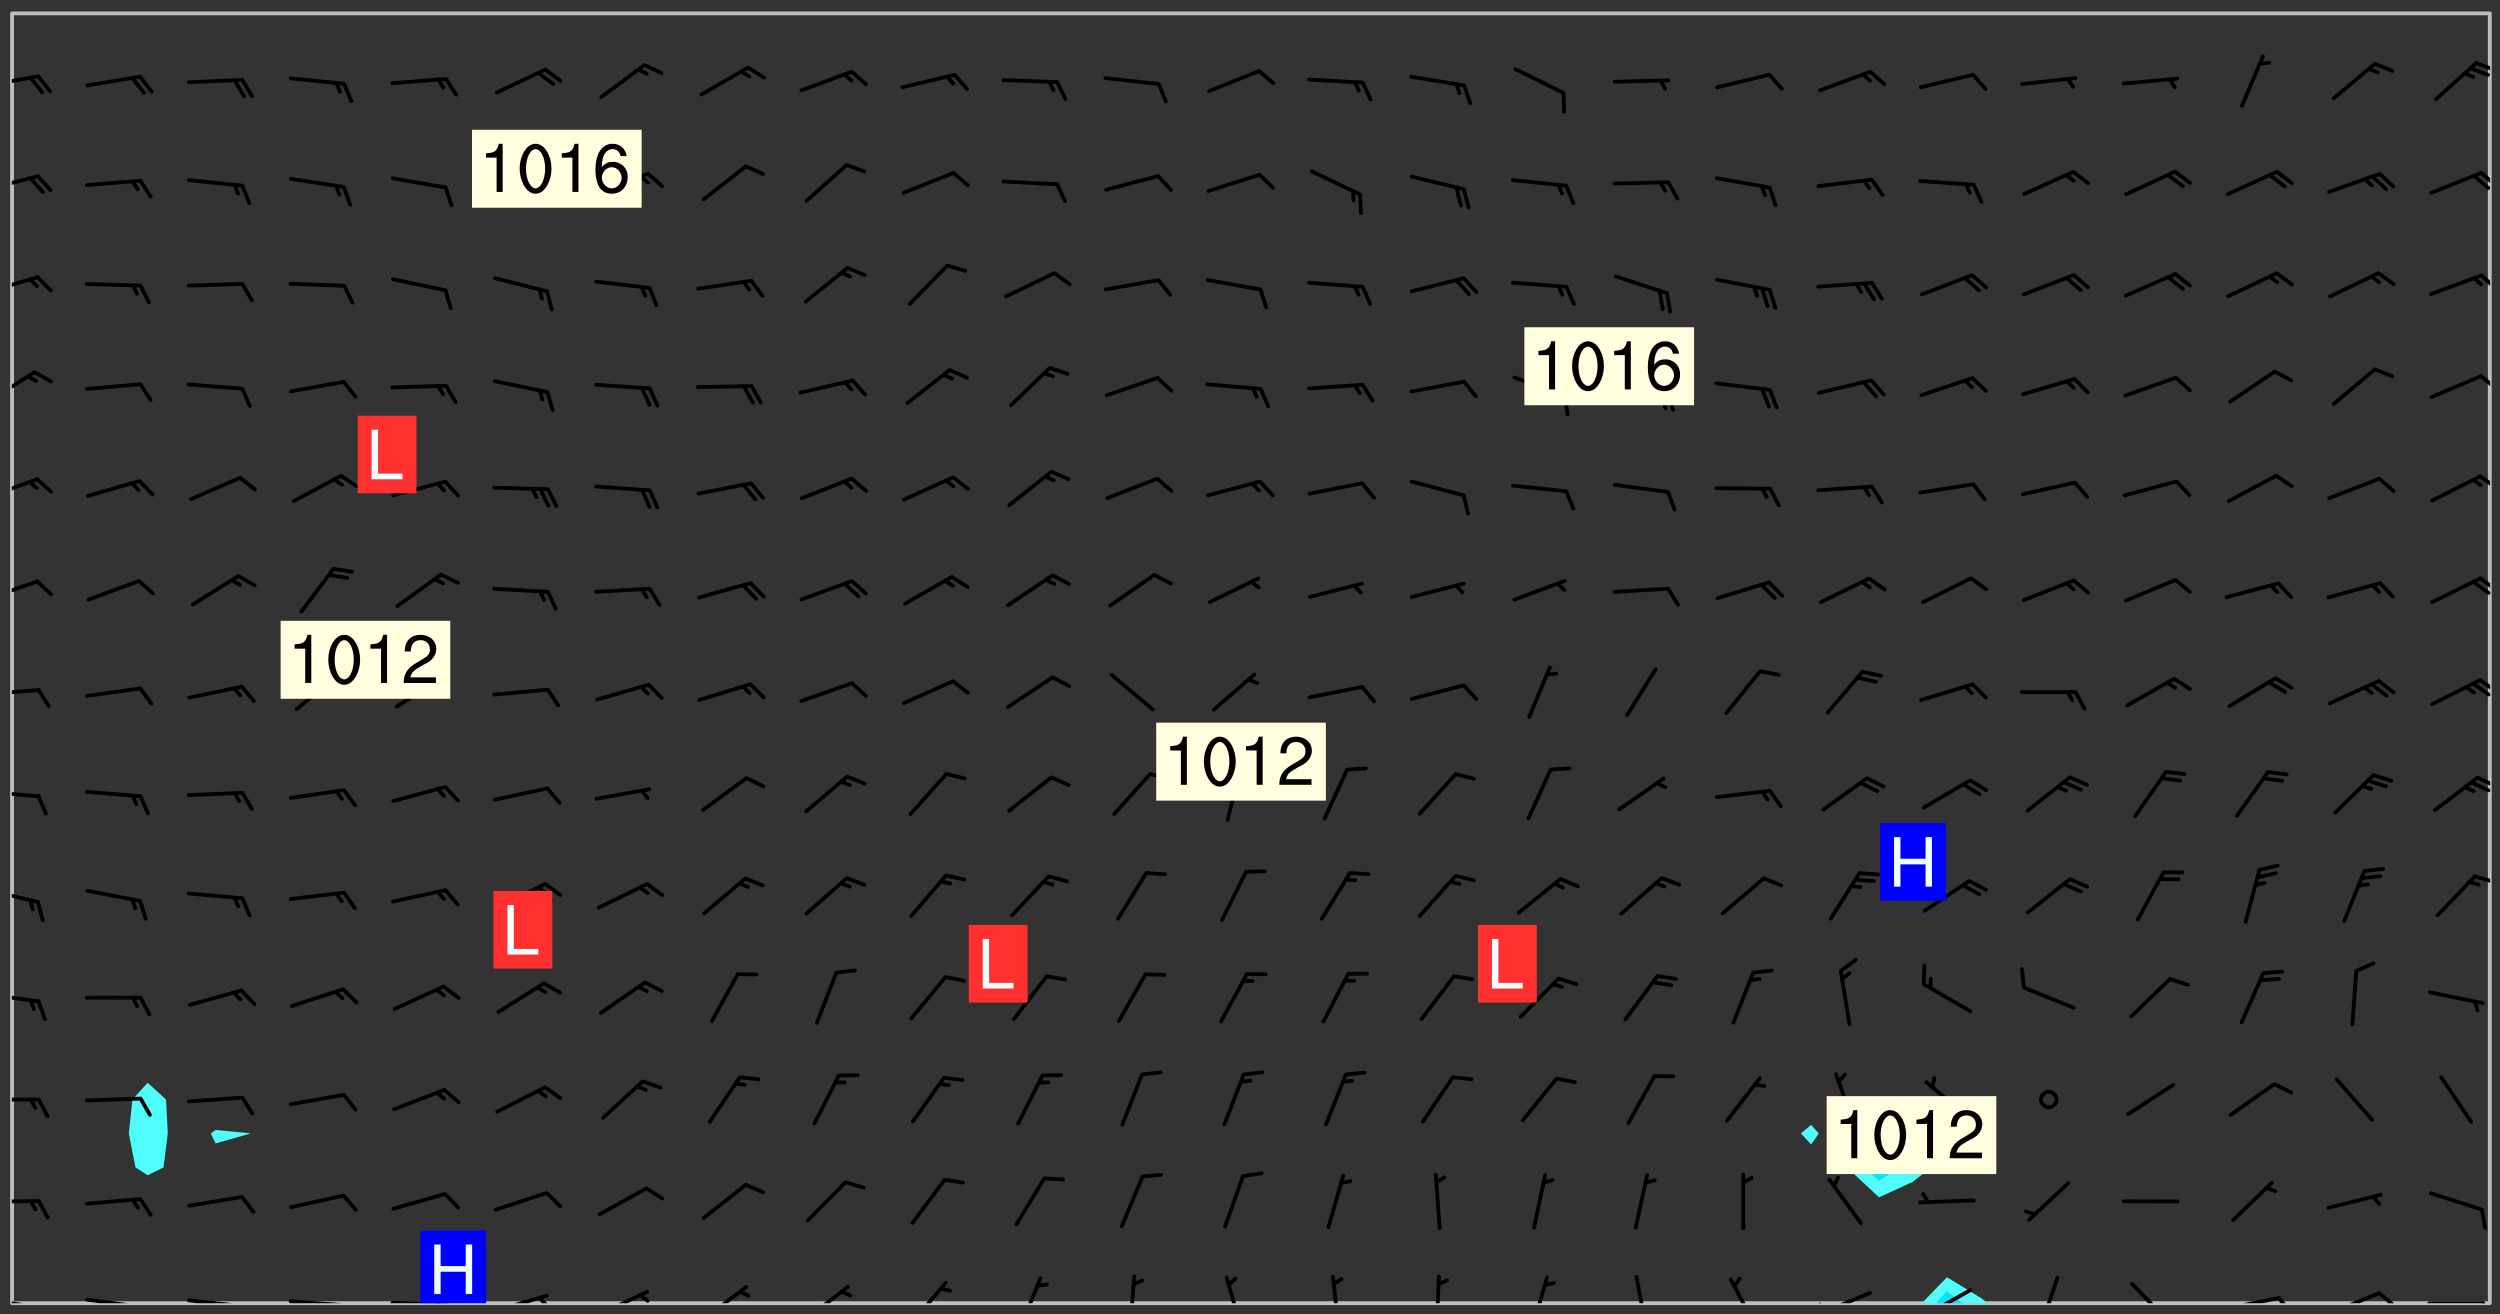 <svg xmlns="http://www.w3.org/2000/svg" role="img" xmlns:xlink="http://www.w3.org/1999/xlink" viewBox="142.45 309.95 326.84 171.84"><rect x="142.45" y="309.95" width="326.84" height="171.84" fill="#333333" stroke="none"/><defs><clipPath id="a"><path d="M144 311.672h1v168.656h-1zm0 0"/></clipPath><clipPath id="b"><path d="M144 311.672h324v168.656H144zm0 0"/></clipPath><clipPath id="c"><path d="M393 476h10v4.328h-10zm0 0"/></clipPath><clipPath id="d"><path d="M395 478h4v2.328h-4zm0 0"/></clipPath><clipPath id="e"><path d="M467 311.672h1v168.656h-1zm0 0"/></clipPath><clipPath id="f"><path d="M144 479h4v1.328h-4zm0 0"/></clipPath><clipPath id="g"><path d="M147 480h2v.328h-2zm0 0"/></clipPath><clipPath id="h"><path d="M146 480h2v.328h-2zm0 0"/></clipPath><clipPath id="i"><path d="M153 479h9v1.328h-9zm0 0"/></clipPath><clipPath id="j"><path d="M160 480h2v.328h-2zm0 0"/></clipPath><clipPath id="k"><path d="M166 479h9v1.328h-9zm0 0"/></clipPath><clipPath id="l"><path d="M173 480h3v.328h-3zm0 0"/></clipPath><clipPath id="m"><path d="M180 479h8v1.328h-8zm0 0"/></clipPath><clipPath id="n"><path d="M187 480h2v.328h-2zm0 0"/></clipPath><clipPath id="o"><path d="M193 480h9v.328h-9zm0 0"/></clipPath><clipPath id="p"><path d="M199 480h2v.328h-2zm0 0"/></clipPath><clipPath id="q"><path d="M206 479h9v1.328h-9zm0 0"/></clipPath><clipPath id="r"><path d="M212 479h3v1.328h-3zm0 0"/></clipPath><clipPath id="s"><path d="M220 478h8v2.328h-8zm0 0"/></clipPath><clipPath id="t"><path d="M225 479h3v1.328h-3zm0 0"/></clipPath><clipPath id="u"><path d="M234 477h7v3.328h-7zm0 0"/></clipPath><clipPath id="v"><path d="M247 477h7v3.328h-7zm0 0"/></clipPath><clipPath id="w"><path d="M261 477h6v3.328h-6zm0 0"/></clipPath><clipPath id="x"><path d="M275 476h4v4.328h-4zm0 0"/></clipPath><clipPath id="y"><path d="M289 476h2v4.328h-2zm0 0"/></clipPath><clipPath id="z"><path d="M302 476h3v4.328h-3zm0 0"/></clipPath><clipPath id="A"><path d="M316 476h2v4.328h-2zm0 0"/></clipPath><clipPath id="B"><path d="M329 476h2v4.328h-2zm0 0"/></clipPath><clipPath id="C"><path d="M342 476h3v4.328h-3zm0 0"/></clipPath><clipPath id="D"><path d="M356 476h2v4.328h-2zm0 0"/></clipPath><clipPath id="E"><path d="M368 476h5v4.328h-5zm0 0"/></clipPath><clipPath id="F"><path d="M380 478h8v2.328h-8zm0 0"/></clipPath><clipPath id="G"><path d="M380 480h2v.328h-2zm0 0"/></clipPath><clipPath id="H"><path d="M393 478h8v2.328h-8zm0 0"/></clipPath><clipPath id="I"><path d="M393 480h3v.328h-3zm0 0"/></clipPath><clipPath id="J"><path d="M408 476h4v4.328h-4zm0 0"/></clipPath><clipPath id="K"><path d="M420 477h7v3.328h-7zm0 0"/></clipPath><clipPath id="L"><path d="M433 479h8v1.328h-8zm0 0"/></clipPath><clipPath id="M"><path d="M440 479h3v1.328h-3zm0 0"/></clipPath><clipPath id="N"><path d="M446 478h8v2.328h-8zm0 0"/></clipPath><clipPath id="O"><path d="M453 478h3v2.328h-3zm0 0"/></clipPath><clipPath id="P"><path d="M459 480h9v.328h-9zm0 0"/></clipPath><clipPath id="Q"><path d="M466 480h2v.328h-2zm0 0"/></clipPath><clipPath id="R"><path d="M144 466h4v2h-4zm0 0"/></clipPath><clipPath id="S"><path d="M144 453h4v1h-4zm0 0"/></clipPath><clipPath id="T"><path d="M144 439h4v3h-4zm0 0"/></clipPath><clipPath id="U"><path d="M144 426h4v3h-4zm0 0"/></clipPath><clipPath id="V"><path d="M465 424h3v2h-3zm0 0"/></clipPath><clipPath id="W"><path d="M144 413h4v2h-4zm0 0"/></clipPath><clipPath id="X"><path d="M466 411h2v2h-2zm0 0"/></clipPath><clipPath id="Y"><path d="M465 411h3v3h-3zm0 0"/></clipPath><clipPath id="Z"><path d="M144 399h4v2h-4zm0 0"/></clipPath><clipPath id="aa"><path d="M466 398h2v3h-2zm0 0"/></clipPath><clipPath id="ab"><path d="M465 399h3v2h-3zm0 0"/></clipPath><clipPath id="ac"><path d="M144 385h4v4h-4zm0 0"/></clipPath><clipPath id="ad"><path d="M466 385h2v3h-2zm0 0"/></clipPath><clipPath id="ae"><path d="M465 385h3v3h-3zm0 0"/></clipPath><clipPath id="af"><path d="M144 372h4v4h-4zm0 0"/></clipPath><clipPath id="ag"><path d="M466 371h2v3h-2zm0 0"/></clipPath><clipPath id="ah"><path d="M144 358h4v5h-4zm0 0"/></clipPath><clipPath id="ai"><path d="M466 358h2v3h-2zm0 0"/></clipPath><clipPath id="aj"><path d="M144 345h4v4h-4zm0 0"/></clipPath><clipPath id="ak"><path d="M466 345h2v3h-2zm0 0"/></clipPath><clipPath id="al"><path d="M144 332h4v3h-4zm0 0"/></clipPath><clipPath id="am"><path d="M466 332h2v3h-2zm0 0"/></clipPath><clipPath id="an"><path d="M144 319h4v3h-4zm0 0"/></clipPath><clipPath id="ao"><path d="M465 317h3v3h-3zm0 0"/></clipPath><clipPath id="ap"><path d="M197 470h10v10.328h-10zm0 0"/></clipPath><g id="aq" clip-path="url(#clip1)"><path fill="#fff" fill-opacity="0" fill-rule="evenodd" d="M0 0h1000v1000H0zm0 0"/><path fill="#d3d3d3" fill-opacity="0" fill-rule="evenodd" d="M162.152 355.867l-.234.293.059.234.117.172.176.234.293.348.113.059.117-.172.059-.234.176-.176.465-.176h.699l.234.293.289.816.059.176.176.23.352.234.699.699.172.176.234.348.234.41.289.582.41.465.23.234.234.176.117.23.176.293.172 1.164v.234l.059.289.059.117.117.117.348.41.117.172.176.176.176.234.117.172.172.352.059.234.234.406.234-.059-.176.176-.059.93h-.582l-.234-.113-.348.113-.117.117-.059.293-.059.176-.117.172-.465.293-.059.234-.059.113v.645l.059.172v.41l.059.059v.406l.059.406.117.176.059.059.23.641-.059.293v.699l-.059.582v.234l-.059.23-.055.352v1.922l.055.117h.426l-.367.117-.023.352.891 1.168 1.742.539 1.34.359v.539l.09.809.535.715 1.52.27.891-.086.09 1.164.535.18 1.16-.18 2.055-.984 1.16-.363 1.879-.176 1.695-.18-.18.719-1.516.086-1.25.09-.805.27-1.074.809.27.719.535.898-.18.625-.266.809.266 1.078.625.898.805.18 1.25-.18-.266.723.098.504.055.293v.172l.059.293v.406l.176.117.352.117h.406l.293-.176.113-.117.059-.117.117-.23.059-.176.352-.465.23-.176.176-.059.176.059.059.176.117.988.055.469.059.172.117.234.176.059.816.059h.289l.117.234.059.406.059.352v1.105l.117.293.117.348.289.699.176.352.582.754.352.176.172.059.469.234.641.465.348.234.293.176.293.055.23.062.816.348.293.176.113.172.352.352.117.176.523.641v.289l.059.352v.348l.059.352.059.289.117.059.172.059h.176l.582.234.176.117.176.289.176.234.113.234.293.23.117.117v.41l.059.055.289.234.234.117.059.117.117.172.059.117.23.234.059.176.234.059.117.059-.117.113-.059.117v.117l-.117.293-.117.289v.582l.176.117.117.059.059.117.117.117.113.059.176.348.059.352.059.406v.176l-.059.176-.117.699v.172l.117.176.293.293h.406l.176.117.117.172.117.293v.234h-.527l-.23-.234h-.234l-.176.059-.059.699.059.348.117.176.176.41.117.23.289.469.176.055h.523l.234.059.758.641.059.293v.234l.059.059.23.348v.352l-.117.172v.293l.293.289.293.176.172.059.293.176.293.117.582.406.289.234.293.176.219.16.016.012.23.176.641.523.176.234.117.176.176.176.113.172v.641l.117.176.469.117.582.117.234.059.23.113.293.117.113.059.586.352.289.172.176.062.176.055.176.059.699.352.289.176.234.055.289.176.234.117.641.406.293.117.172.059.234.059.41.059.23.059.234.117.059.172-.41.176.469.059.059.293.113.234.176.055.234.059.176.059.406.117.641.234.117.172.059.234v.176l-.059.117-.059.406.234.234.117.059.348.117.641.23.176.117.289.117.176.176.234.465.582 1.105.176.176.348.176.176.117.352.117 1.047.523.234.059.465.113.293.059.465.176.758.582.234.234.348.465.176.176.289.234.816.699.293.176.289.289.293.176.293.289.695.641.176.176.293.234.289.234.469.289.641.582.348.234.234.293.348.348.352.465.934.992.348.406.117.176.234.059.113.117.645.176.23.113.234.059.293.176.23.117.934.699.406.406.234.176.406.176.234.117.816.348.348.234.234.117.293.289.23.117.758.352.352.172.23.059.293.117.234.059.871.176h.816l.469.23.172.059.875.699.465.117.293.059.176.059.23.059.469.059.348.059.352.059.406.059h.293l.172.059v.23l.176.176h.293l.348.059.352.059.699.117h.641l.465-.234.293-.176.172-.117.41-.172.289-.176.934-.465.469-.293.523-.293.465-.172.465-.176 1.051-.465.289-.117.41-.117.289-.117.527-.176 1.516-.699.582-.348.289-.059.293-.059.348-.117.875-.23.352-.117h.113l.234-.059.875-.234.234-.059h.812l.352-.059.816-.117.172-.059.352-.055.293-.059.23-.059.816-.176.176-.059h.348l.234-.059.465-.117.758-.172.234-.059h.348l.41-.117.289-.059 1.285-.059h.289l.41-.059.23-.059h.176l.875-.117h.406l.41-.117h.348l.352-.113.871-.059h1.75l1.047.289.41.117.289.117.352.117.289.117 1.051.172.289.059h.293l.293.059.172.059.41.059.172.059.117.059h.117l.117.059.352.059h.113l.41.066 1.922.395 1.926.395 1.52.449 1.695.719 2.145.805 1.605-.719 1.43-.805 1.16-1.078 1.25-.449 3.035-.719 1.875-.359 2.145-1.348 2.234-1.254 2.5-1.258 1.695-.449 1.785-.18 1.16-.27.625.539 1.34-.27.715-.988.984-1.344.445-.18.805-.359 1.875-.539 1.785-.449 1.25-.27 1.16-.09 1.699-.09 1.961-.27 1.25-.09h.539l.625-.09h.891l2.145-.18 2.41-.18 2.59-.09 1.695.18 1.609.09 1.43.359 1.16.719 1.875.988 1.16 1.527.266.715.629.09.355.898.535.539.535 1.527 1.074.359h.535l-.805.535.09 1.707.715 2.695.891.805.895.988.715 1.258 1.785.539 1.52-.18.355 1.344 1.609-.805.98-.539.27.27.316-.215.219-.145.801.449.449-.359h.355l.535-.27.539-.719.535-.27.625-.988 1.16.449.84.371 1.395.617 1.695-.18h1.605l1.785.09.18-1.707.535-1.344.805.27.492.848.402.406-.09.539v.359l.715.449.711-.27h1.43l.359.988.445 1.258.715 1.344 1.25.629 1.695.629.715-.18.18-.539.98-.09.449.359.086 1.258-.266.629-.535.18v.539l.715.984.266.539.984.988.801 1.078-.266.359-.09.898-.625 2.332-.355 2.066-.09 1.793-.18.719-.09.539v1.438l-.98 1.883-.359 1.707-.535.898-.805 1.168-.266.539 2.055 1.254.086.359-.355.539-.09-.18v.809l.09 1.438-.445.715-1.074.094-.266.715.535.898.805.719 1.16.809 1.34.27.445.359-.355.449-1.789-.09-1.25-.449-.715-.719-.625-.09-.176 3.59-.188 1.309h89.359V311.703h-55.27v49.082l.762.125 3.289.543 2.023 2.836v2.754l2.352.332 2.348.332h4.051l-1.379 4.16-2.023.707-2.023.703-.543.344-2.594 1.617-.188.117-2.023-2.078-.73-2.742-2.672-2.078-1.375-3.5-.066-.082-1.957-2.672 2.75-1.418v-49.082H294.422v91.414l.117.031.133.012.074.074.105.047.09.059.086.059.09.059.297.297.059.09.031.117.027.117.016.137-.031.117-.059.09-.059.086-.043.105-.047.102-.027.121v.145l.176.27.148.148.074.086.074.074.043.105.062.09.059.086.043.105.059.09.047.102.043.105.059.086.117.18.074.074.062.086.059.09.043.105.059.09.059.086.062.09.059.09.043.102.117.18.074.074.059.086.074.074.09.059.105.047h.148l.133-.016.133.016.102-.047.074-.074.047-.102-.016-.133v-.148l-.047-.105-.027-.117-.047-.102-.027-.121-.043-.102-.062-.09-.043-.102-.043-.105-.031-.117-.016-.133-.012-.137.086-.059.059-.086.121-.031.043.105.016.133v.117l.059.102.059.09.09.059.148.148.059.09.043.105-.012.102.086.059.105.047.086.059.09.059.074.074-.117.027-.105.047-.086.059-.074.074-.059.09-.062.086-.027.121-.047.102-.043.105-.031.117-.012.133-.016.133v.148l.027.117.047.105.043.102.059.09.074.074.09.059.074.074.09.059.059.09.043.105.047.102.117.031.133.016h.148l.117-.031.105.043.043.105.047.102.027.121L299.5 410l.027.117.031.121.027.117.105.043.102.047.133-.016.148.148.062.086.074.074.07.074.09.062.105.043.102.043.117.031.137.016.117-.031.074-.074.027-.117-.012-.133-.031-.121-.027-.117.043-.105h.117l.09.062.117.027h.148l.133.016h.148l.133.016.133-.016h.148l.133-.016.133-.012.137.012.117-.027.133-.016.191-.059-.059.176-.016.133-.027.121-.016.133-.059.086-.133.016-.105.047-.105.043-.117.031-.117.027-.266.031h-.148l-.133.016-.074.074.059.086.148.148.117.18.074.07.09.062.09.059.086.059.09.059.102.043.105.062.105.043.086.059.105.047.102.043.18.117.059.09-.043.102-.047.105.016.133.223.223.059.09.043.102.031.121.043.102.016.133.031.117.012.137.031.117.148.148.102.043.105.043.117.031.133.016.137.016h.117l.117-.031.09-.059.043-.105.047-.102.043-.105.031-.117.012-.133v-.148l-.012-.133-.016-.133-.031-.117-.043-.105-.047-.105-.043-.102-.043-.105-.016-.133.016-.133.027-.117.031-.117.027-.121.047-.102.09-.059.086-.062.074-.074.09-.059.223-.223.059-.086.074-.074.117-.18.059-.086v-.148l-.074-.074-.102-.047-.105-.043-.102-.043-.059-.09-.047-.105-.027-.117.09-.059.117-.031.102-.043.18-.117.148-.148.012-.133-.012-.105-.09-.059-.133.016h-.148l-.133.016-.133-.016-.121-.031-.086-.059-.074-.074-.059-.09-.062-.086-.117-.18-.059-.086.031-.121.086-.059.121-.031.059-.086v-.121l-.031-.117-.059-.09-.059-.086-.047-.105-.027-.117-.016-.133.059-.09.074-.074.09-.059.117-.18.074-.074.059-.086.148-.148.121-.031.133-.016.133.016.074.074.043.105.016.133-.031.117-.117.031-.133.012-.148.148-.043.105-.047.102-.027.121-.031.117v.148l.031.117.043.105.059.09.074.07.074.074.117.031.121.027.117-.027.133-.016h.117l.09.059.074.074.047.105.059.086.102.047.133.016.105.043.086.059-.012.105-.074.074-.18.117-.059.09-.09.059-.07.074-.074.074-.062.09-.027.117-.016.133.016.133-.016.133v.148l.016.133.027.117.031.121.074.074.09.059.086.059.09.059.117.031v.086l-.102.047-.09.059-.266.031-.117.027h-.148l-.105.043-.102.047-.059.09-.062.234-.012.133-.031.121-.016.133v.293l-.012.133.012.137.016.133.133.016.133.012.121.031.086.059.074.074.047.105.043.102.016.133v.445l-.016.133v.445l.031.266.027.117.016.133.031.117.086.211.031.266v.148l-.031.117-.027.117-.031.121-.027.117-.031.117-.031.121-.012.133-.016.133.09.059.117-.031.102.016.047.105-.031.266v.441l-.043.105-.047.105-.043.102-.043.105-.059.086-.031.121-.043.117-.031.117-.016.133.016.133.059.09.105.047.086.059.059.086-.012.137-.031.117-.043.102v.445l-.016.133v.148l-.031.117-.043.105-.027.117-.047.105-.043.102-.031.121-.027.117-.031.133-.031.117-.027.117-.043.105-.031.117-.031.121-.012.133-.016.133v.297l.027.117v.148l.047.398.027.117.059.09.121.031h.148l.133-.016.059.09v.117l-.059.09-.09.059-.102.043-.105.047-.09.059-.086.059-.137.016-.117-.031-.133-.016-.102.047-.062.086-.012.137-.016.133-.031.117-.027.117-.016.133-.031.121v.297l.016.133.031.117v.148l.012.133v.148l-.027.117-.047.102-.027.121-.031.117-.059.09-.074.074-.102.043-.105.047-.117.027-.121.031-.102-.047.059-.086.105-.047.027-.117.031-.117.027-.121.031-.117v-.148l.016-.133-.031-.117-.043-.105-.105.016-.074.074-.102.043-.09.062-.074.074-.043.102-.016.133-.031.117L304.25 426l-.031.117-.027.117-.031.121-.027.117-.031.117-.043.105-.09.059h-.09l-.117-.031-.031-.086.016-.137-.031-.117v-.148l-.012-.133v-.148l-.062-.234-.027-.121-.043-.102-.047-.105-.059-.086-.059-.09-.043-.105-.062-.086-.148-.148-.07-.074-.105-.047-.105-.043-.102-.043-.297-.297-.09-.074-.086-.059-.105-.043-.09-.062-.086-.059-.105-.043-.09-.059-.086-.062-.074-.07-.105-.047-.086-.059-.105-.043-.09-.062-.102-.043-.105-.043-.086-.059-.105-.047-.105-.043-.102-.047-.09-.059-.102-.043-.105-.043-.09-.062-.117-.027-.133-.016-.133.016H299.75l-.133.016-.117-.031-.09-.059-.074-.074-.09-.059-.102-.047h-.148l-.121-.027-.102-.043-.074-.074-.117-.18-.09-.059-.102-.043-.09-.062-.105-.043-.09-.059-.086-.059-.105-.047-.059-.086-.059-.09-.043-.105-.047-.102-.074-.074-.086-.059-.074-.074-.09-.059-.223-.223-.043-.105-.031-.266.105-.043h.145l.105.043.074.074.09.059.086.059.105.047.09.059.148.148.07.074.148.148.062.086.074.074.086.059.074.074.09.062.09.059.086.059.27.176.102.047.105.043.102.043.047-.074.059-.086.074-.074.07-.074.105.043.074.074.059.09.043.102.047.105.043.105.121.027.117-.027.074-.09.043-.105.059-.09.074-.074.105-.043.117-.027.133.012.09.059.148.148.059.09.043.105.047.102.043.105.043.102.105.047.105.043.133.016.086-.059.059-.09.074-.074.105-.043.117.027.105.047.102.043.105.043.102.047.18.117v.117l-.016.133.016.133.016.137.059.086.102.047.121.027.117.031h.148l.117-.031.059-.09.18-.117.059-.09.074-.074.059-.086.117-.18.18-.117.117.031.09.059.043.074-.016.133v.117l.09.059h.148l.133-.016.133-.012.266-.031.105-.043.117-.031.121-.027.074-.074.07-.074.062-.09-.016-.105-.047-.102-.102-.043-.105-.016-.117.027-.266.031h-.148l-.074-.074-.09-.059-.117-.031-.117-.027-.133-.016h-.148l-.133.016h-.297l-.105-.047-.148-.148-.043-.102-.059-.09.223-.223.086-.059.105-.043.117-.031.133-.016.133.016.137.016.102.043.133-.012.09-.062.102-.043.062-.09-.047-.102-.09-.059-.117-.031-.102-.043-.059-.09-.062-.09v-.117l.016-.133.105-.047.074-.07v-.121l-.09-.059-.031-.117.09-.059.074-.074.043-.105.059-.09.047-.102.016-.133v-.148l-.047-.105-.043-.102-.09-.059-.133-.016-.102-.043-.137-.016-.117-.031h-.445l-.133-.016-.133-.012-.133-.016-.117-.031h-.148l-.133-.016-.133-.012-.266-.031-.121-.043-.086-.059-.074-.074v-.148l.012-.133.105-.047.102-.043.133-.016h.152l.133-.016h.293l.121.031.102.043.09.059.234.062.121-.047.09-.059.102-.043.133-.016.105.043.102.047.133.012.121-.027h.145l.121-.031.117-.027.105-.047.074-.074.086-.059.148-.148.059-.086.047-.105.027-.117.016-.105-.102-.043-.09-.059-.117-.031-.105-.043-.09-.062-.074-.086-.074-.074-.102-.043-.105-.047-.102-.043-.059-.09-.047-.102-.086-.211-.062-.086-.059-.09-.074-.074-.086-.059h-.27l-.117.031-.09.059-.102.043-.133.016-.105-.016-.027-.117-.062-.09-.117-.031-.102-.043-.148-.148-.031-.117-.016-.105.074-.074.18-.117.117-.027.117-.031.137.016.102.043.105.043.102.047.105.043.117.031.133.016.117.027.133.016.105-.016.09-.059-.074-.074-.105-.043-.074-.074-.074-.09-.148-.148-.086-.059-.09-.059-.074-.074-.09-.059-.102-.047-.121-.027-.102-.047-.105-.043-.117-.031-.102-.043-.121-.031h-.148l-.117.031-.105.043-.086.062-.18.117-.086.059-.09.059-.105.047-.086.059-.105.043-.102.043-.105.047-.074.074-.059.09-.059.086-.047.105-.059.086-.074.074-.133-.012-.117-.031h-.117l-.074.074-.09.059-.074.074-.09.059-.086.059-.105.047-.102.043-.137.016-.102-.043-.148-.148-.105-.047h-.086l-.105.047-.102.043-.121.031-.117-.031-.074-.074v-.117l.031-.121.074-.07.059-.09.074-.074.117-.031.105-.043h.293l.133-.016.137-.016.102-.043.09-.059.102-.047.09-.059.133-.012.09.059.133.012.09-.059.086-.059.105-.043.09-.059.086-.062.09-.059.148-.148.059-.086.059-.09.105-.043.133-.016.117.027.121.031.059-.059.059-.09.031-.266.027-.117.105.012.133.016.102-.043.09-.059.059-.09.074-.074.059-.09.047-.102.012-.133-.012-.133-.047-.105-.148-.148-.059-.09-.059-.086-.043-.105v-.445l.016-.133v-.148l.012-.133-.059-.059-.09.059-.102-.043-.18-.117-.086-.059-.062-.09-.059-.09-.074-.074-.086-.059-.121.031-.102.012-.105.047-.086.059-.105.043-.148.148-.09.059-.086.059-.09.062-.105.043-.133.016v-.121l.105-.043.117-.031.074-.07.043-.105v-.148l-.027-.117-.148-.148-.133-.016h-.148l-.117.031-.105.043-.102.043-.09.062-.117.027-.074-.074.012-.133-.043-.102-.043-.105-.09-.059-.117.027-.121.031-.117.031-.102.043-.121.031-.102.043-.105.043-.09.059-.102.016v-.117l.016-.133-.059-.09-.074.043-.148.148-.059.09-.074.074-.047.105-.043.102-.074.074-.059.09-.074.074-.059.086-.074.074-.09.062-.074.07-.074.074-.102.016-.133.016-.105-.043v-.121l.148-.148.043-.102.059-.09.047-.102.043-.105.059-.09.031-.117.043-.102.031-.121.027-.117.047-.105.043-.102.043-.105.074-.07.09-.062.09-.059.102-.043h.297l.266-.031.105-.043-.074-.074-.117-.031-.105-.043-.09-.059-.102-.047-.09-.059-.102-.043-.105-.043-.09-.062-.086-.059-.105-.043-.102-.043-.121-.031-.117-.031-.102-.043L297.5 410.25l-.102-.043-.09-.059-.043-.105-.016-.133.102-.043.133-.016.137.016.133-.016.102-.043.059-.09.016-.105-.09-.059-.074-.074-.102-.043-.09-.059-.148-.148-.043-.105-.016-.133v-.293l-.059-.09-.09-.059-.074-.074-.043-.105-.031-.117-.059-.09-.074-.074-.117-.027-.074-.074-.09-.059-.09-.062-.086-.059-.074-.074-.059-.086-.047-.105-.086-.059-.148-.148-.195-.059-.133.016-.102.043-.074.074-.047.102-.043.105-.059.09-.059.086-.297.297-.09.059h-.086l-.062-.086-.043-.105.031-.117.059-.09.027-.117-.012-.133-.09-.062-.105.047-.117.027-.117.031-.27.176-.102.047-.117.027-.105.047-.09.059-.102.043-.059-.086-.047-.105.016-.133.047-.105.07-.074.074-.07.059-.09v-.148l-.043-.105h-.238l-.102.047-.031.117-.027.117-.031.121-.074.043-.133.016-.074-.047-.043-.102-.043-.105-.047-.102-.043-.105-.121.031-.102.043-.133.016-.117.031-.105.043-.09.059-.102.047-.121.027-.133.016-.102-.043-.059-.09-.047-.105-.043-.102-.043-.105v-.117l.059-.09.086-.059.18-.117.102-.047.105-.043.105-.059.102-.043.09-.062.102-.043.105-.059.102-.047.09-.059.105-.043.102-.043.09-.062.102-.043.137-.016.117.031.102.043.121.031.102.043.105.047.102.043.105.043.102.047.105.043.102.043.105.047.086.059.105.043.117.031.105.043.102.047.09.059.105.043.102.043.105.047.117.027.102.047.121.027h.148l.086-.059.016-.102.059-.09-.027-.117-.074-.074-.117-.18-.074-.074-.09-.074-.18-.117-.086-.059-.105-.043-.102-.047-.27-.176-.059-.09-.074-.074-.059-.09-.043-.102-.031-.117-.016-.137v-.562l-.012-.133-.016-.133-.031-.117-.016-.133-.012-.133-.031-.121-.223-.223-.059-.086-.016-.105.031-.117.133-.016v-91.414H172.992v1.453l-.059.234-.352 1.051-.172.523-.117.348-.176.41-.117.172-.234.293-.23.059h-.352l-.117.059-.23.406v.293l.117.176.23.23.117.234.641.758.293.465.176.234.23.352.234.348.641.816.176.465.172.41.117.695.176.469.117 1.398.059.465v.875l.117 1.047v4.781l-.059.465-.352 1.281-.176.523-.113.41-.352.93L172.934 336l-.234.582-.117.176-.172.348-.176.406-.352.816-.059.293-.113.293-.117.289-.059.176-.117.875-.059.406-.059.117-.059.176-.059.172-.23.527-.117.172v.234l-.117.234-.059.172-.176.586v.289l-.059.176v.293l-.059.113-.059.527v.172l-.055.234v2.621l-.176.816-.117.176-.176.234-.117.172-.113.234-.586.934-.23.289-.293.465-.176.234-.289.352-.352.699-.113.23-.176.41-.176.23-.406.527-.816.699-.293.172-.289.234-.176.117-.176.176-.523.406-.527.176-.172.176-.234.055-.641.176h-.758m12.211 31.023l-1.074.449.359.895 1.25-.715.445-.539-.98-.09"/><path fill="#d3d3d3" fill-opacity="0" fill-rule="evenodd" d="M201.508 416.598h-.895l.449.629.98.359.805-.09.445-.988-.176.09-.715-.355-.895.355m154.621 59.07l-.059-.523v-.293l.113-.293.059-.23.469-.469h.113l.117-.113.117-.059h.176l.234-.059h.348l.234.059.117.059.23.172.059.176.117.582v.293l-.117.176-.172.289-.176.176-.527.523-.23.234-.117.059h-.176l-.117-.059-.406-.293-.176-.117-.117-.059-.059-.113-.055-.117m6.641-10.957l-.059-.172v-1.109l.059-.172.176-.059.172-.059h.176l.234-.059.117.059.059.699-.059.172-.117.176-.117.059-.234.523-.113.059h-.234l-.059-.117m9.613-14.391l-.117-.176v-.699l.293-.875.117-.172.176-.352.113-.23.117-.293.352-.758.117-.23.172-.234h.176l.117-.059h.641l.117.059.234.234.172.113.352.293.117.117.113.176v.113l.117.059.117.117v.699l-.059.176v.23l-.059.176-.348 1.051-.117.23-.117.234-.117.059-.23.234-.641.289h-.875l-.41-.117-.641-.465"/><path fill="none" stroke="#bebebe" stroke-linecap="round" stroke-linejoin="round" stroke-miterlimit="10" stroke-width=".5" d="M467.957 311.695H144.027v168.625h323.93v-168.625"/><g clip-path="url(#a)"><path fill="#fff" fill-opacity="0" fill-rule="evenodd" d="M144 475.891v4.438h.004H144V311.672h.004H144v164.219"/></g><g clip-path="url(#b)"><path fill="#fff" fill-opacity="0" fill-rule="evenodd" d="M144.004 480.328V311.672h17.75V451.5l-1.988 2.199-.473 4.438.871 4.438 1.59 1.02 2.07-1.02.562-4.438-.23-4.438-2.402-2.199V311.672h8.875v146.004l-.621.461.621 1.297 4.438-1.254.07-.043-.07-.031-4.438-.43v-146.004h208.605V457.004l-1.332 1.133 1.332 1.445.992-1.445-.992-1.133V311.672h8.875v147.215l-4.203 3.688 4.203 3.91 4.438-2.035 2.324-1.875-2.324-2.051-4.438-1.637V311.672h79.887v168.656h-65.688l-.883-.688-4.441-2.715-3.285 3.402H144.004"/></g><path fill="#50fcfc" fill-rule="evenodd" d="M160.164 462.574l-.871-4.438.473-4.438L161.754 451.5l2.402 2.199.23 4.438-.562 4.438-2.07 1.02-1.59-1.02m10.465-3.141l-.621-1.297.621-.461 4.438.43.07.031-.07.043-4.438 1.254m208.605.148l-1.332-1.445 1.332-1.133.992 1.133-.992 1.445m8.875 6.902l-4.203-3.91 4.203-3.688v2.098l-1.812 1.59 1.812 1.688 2.422-1.688-2.422-1.59v-2.098l4.438 1.637 2.324 2.051-2.324 1.875-4.438 2.035"/><path fill="#00e8fc" fill-rule="evenodd" d="M388.109 464.262l-1.812-1.688 1.812-1.59 2.422 1.59-2.422 1.688"/><g clip-path="url(#c)"><path fill="#50fcfc" fill-rule="evenodd" d="M393.699 480.328h1.898l1.387-1.438 1.973 1.438h3.352l-.883-.688-4.441-2.715-3.285 3.402"/></g><g clip-path="url(#d)"><path fill="#00e8fc" fill-rule="evenodd" d="M395.598 480.328l1.387-1.438 1.973 1.438h-3.359"/></g><g clip-path="url(#e)"><path fill="#fff" fill-opacity="0" fill-rule="evenodd" d="M467.996 480.328H468V311.672h-.004H468v168.656h-.004"/></g><g clip-path="url(#f)"><path fill="none" stroke="#000" stroke-linecap="round" stroke-linejoin="round" stroke-miterlimit="10" stroke-width=".5" d="M147.461 480.938l-6.922-1.219"/></g><g clip-path="url(#g)"><path fill="none" stroke="#000" stroke-linecap="round" stroke-linejoin="round" stroke-miterlimit="10" stroke-width=".5" d="M147.461 480.938l.758 2.336"/></g><g clip-path="url(#h)"><path fill="none" stroke="#000" stroke-linecap="round" stroke-linejoin="round" stroke-miterlimit="10" stroke-width=".5" d="M146.453 480.762l.379 1.168"/></g><g clip-path="url(#i)"><path fill="none" stroke="#000" stroke-linecap="round" stroke-linejoin="round" stroke-miterlimit="10" stroke-width=".5" d="M160.797 480.793l-6.965-.93"/></g><g clip-path="url(#j)"><path fill="none" stroke="#000" stroke-linecap="round" stroke-linejoin="round" stroke-miterlimit="10" stroke-width=".5" d="M160.797 480.793l.855 2.301"/></g><g clip-path="url(#k)"><path fill="none" stroke="#000" stroke-linecap="round" stroke-linejoin="round" stroke-miterlimit="10" stroke-width=".5" d="M174.121 480.715l-6.984-.77"/></g><g clip-path="url(#l)"><path fill="none" stroke="#000" stroke-linecap="round" stroke-linejoin="round" stroke-miterlimit="10" stroke-width=".5" d="M174.121 480.715l.91 2.277"/></g><g clip-path="url(#m)"><path fill="none" stroke="#000" stroke-linecap="round" stroke-linejoin="round" stroke-miterlimit="10" stroke-width=".5" d="M187.449 480.59l-7.008-.52"/></g><g clip-path="url(#n)"><path fill="none" stroke="#000" stroke-linecap="round" stroke-linejoin="round" stroke-miterlimit="10" stroke-width=".5" d="M187.449 480.59l.988 2.246"/></g><g clip-path="url(#o)"><path fill="none" stroke="#000" stroke-linecap="round" stroke-linejoin="round" stroke-miterlimit="10" stroke-width=".5" d="M200.773 480.375l-7.027-.094"/></g><g clip-path="url(#p)"><path fill="none" stroke="#000" stroke-linecap="round" stroke-linejoin="round" stroke-miterlimit="10" stroke-width=".5" d="M199.75 480.363l.562 1.09"/></g><g clip-path="url(#q)"><path fill="none" stroke="#000" stroke-linecap="round" stroke-linejoin="round" stroke-miterlimit="10" stroke-width=".5" d="M213.945 479.336l-6.738 1.988"/></g><g clip-path="url(#r)"><path fill="none" stroke="#000" stroke-linecap="round" stroke-linejoin="round" stroke-miterlimit="10" stroke-width=".5" d="M212.965 479.625l.859.875"/></g><g clip-path="url(#s)"><path fill="none" stroke="#000" stroke-linecap="round" stroke-linejoin="round" stroke-miterlimit="10" stroke-width=".5" d="M227.074 478.84l-6.367 2.977"/></g><g clip-path="url(#t)"><path fill="none" stroke="#000" stroke-linecap="round" stroke-linejoin="round" stroke-miterlimit="10" stroke-width=".5" d="M226.148 479.273l.98.738"/></g><g clip-path="url(#u)"><path fill="none" stroke="#000" stroke-linecap="round" stroke-linejoin="round" stroke-miterlimit="10" stroke-width=".5" d="M240.008 478.211l-5.605 4.238"/></g><path fill="none" stroke="#000" stroke-linecap="round" stroke-linejoin="round" stroke-miterlimit="10" stroke-width=".5" d="M239.191 478.828l1.113.516"/><g clip-path="url(#v)"><path fill="none" stroke="#000" stroke-linecap="round" stroke-linejoin="round" stroke-miterlimit="10" stroke-width=".5" d="M253.305 478.188l-5.57 4.285"/></g><path fill="none" stroke="#000" stroke-linecap="round" stroke-linejoin="round" stroke-miterlimit="10" stroke-width=".5" d="M252.496 478.809l1.117.508"/><g clip-path="url(#w)"><path fill="none" stroke="#000" stroke-linecap="round" stroke-linejoin="round" stroke-miterlimit="10" stroke-width=".5" d="M266.105 477.648l-4.539 5.363"/></g><path fill="none" stroke="#000" stroke-linecap="round" stroke-linejoin="round" stroke-miterlimit="10" stroke-width=".5" d="M265.445 478.426l1.199.262"/><g clip-path="url(#x)"><path fill="none" stroke="#000" stroke-linecap="round" stroke-linejoin="round" stroke-miterlimit="10" stroke-width=".5" d="M278.469 477.07l-2.637 6.516"/></g><path fill="none" stroke="#000" stroke-linecap="round" stroke-linejoin="round" stroke-miterlimit="10" stroke-width=".5" d="M278.086 478.02l1.219-.129"/><g clip-path="url(#y)"><path fill="none" stroke="#000" stroke-linecap="round" stroke-linejoin="round" stroke-miterlimit="10" stroke-width=".5" d="M290.734 476.824l-.535 7.008"/></g><path fill="none" stroke="#000" stroke-linecap="round" stroke-linejoin="round" stroke-miterlimit="10" stroke-width=".5" d="M290.656 477.844l1.121-.492"/><g clip-path="url(#z)"><path fill="none" stroke="#000" stroke-linecap="round" stroke-linejoin="round" stroke-miterlimit="10" stroke-width=".5" d="M302.812 476.949l1.938 6.758"/></g><path fill="none" stroke="#000" stroke-linecap="round" stroke-linejoin="round" stroke-miterlimit="10" stroke-width=".5" d="M303.094 477.934l.883-.852"/><g clip-path="url(#A)"><path fill="none" stroke="#000" stroke-linecap="round" stroke-linejoin="round" stroke-miterlimit="10" stroke-width=".5" d="M316.703 476.836l.785 6.984"/></g><path fill="none" stroke="#000" stroke-linecap="round" stroke-linejoin="round" stroke-miterlimit="10" stroke-width=".5" d="M316.82 477.852l1.012-.691"/><g clip-path="url(#B)"><path fill="none" stroke="#000" stroke-linecap="round" stroke-linejoin="round" stroke-miterlimit="10" stroke-width=".5" d="M330.574 476.82l-.328 7.02"/></g><path fill="none" stroke="#000" stroke-linecap="round" stroke-linejoin="round" stroke-miterlimit="10" stroke-width=".5" d="M330.527 477.84l1.109-.523"/><g clip-path="url(#C)"><path fill="none" stroke="#000" stroke-linecap="round" stroke-linejoin="round" stroke-miterlimit="10" stroke-width=".5" d="M344.715 476.957l-1.977 6.742"/></g><path fill="none" stroke="#000" stroke-linecap="round" stroke-linejoin="round" stroke-miterlimit="10" stroke-width=".5" d="M344.426 477.938l1.203-.246"/><g clip-path="url(#D)"><path fill="none" stroke="#000" stroke-linecap="round" stroke-linejoin="round" stroke-miterlimit="10" stroke-width=".5" d="M356.402 476.875l1.277 6.91"/></g><g clip-path="url(#E)"><path fill="none" stroke="#000" stroke-linecap="round" stroke-linejoin="round" stroke-miterlimit="10" stroke-width=".5" d="M368.723 477.219l3.27 6.219"/></g><path fill="none" stroke="#000" stroke-linecap="round" stroke-linejoin="round" stroke-miterlimit="10" stroke-width=".5" d="M369.195 478.125l.691-1.016"/><g clip-path="url(#F)"><path fill="none" stroke="#000" stroke-linecap="round" stroke-linejoin="round" stroke-miterlimit="10" stroke-width=".5" d="M380.422 481.668l6.5-2.676"/></g><g clip-path="url(#G)"><path fill="none" stroke="#000" stroke-linecap="round" stroke-linejoin="round" stroke-miterlimit="10" stroke-width=".5" d="M381.367 481.277l-.945-.781"/></g><g clip-path="url(#H)"><path fill="none" stroke="#000" stroke-linecap="round" stroke-linejoin="round" stroke-miterlimit="10" stroke-width=".5" d="M393.922 482.051l6.129-3.441"/></g><g clip-path="url(#I)"><path fill="none" stroke="#000" stroke-linecap="round" stroke-linejoin="round" stroke-miterlimit="10" stroke-width=".5" d="M394.812 481.547l-1.031-.66"/></g><g clip-path="url(#J)"><path fill="none" stroke="#000" stroke-linecap="round" stroke-linejoin="round" stroke-miterlimit="10" stroke-width=".5" d="M409.172 483.656l2.262-6.652"/></g><g clip-path="url(#K)"><path fill="none" stroke="#000" stroke-linecap="round" stroke-linejoin="round" stroke-miterlimit="10" stroke-width=".5" d="M426.051 482.863l-4.867-5.07"/></g><g clip-path="url(#L)"><path fill="none" stroke="#000" stroke-linecap="round" stroke-linejoin="round" stroke-miterlimit="10" stroke-width=".5" d="M440.379 479.645l-6.895 1.367"/></g><g clip-path="url(#M)"><path fill="none" stroke="#000" stroke-linecap="round" stroke-linejoin="round" stroke-miterlimit="10" stroke-width=".5" d="M440.379 479.645l1.551 1.898"/></g><g clip-path="url(#N)"><path fill="none" stroke="#000" stroke-linecap="round" stroke-linejoin="round" stroke-miterlimit="10" stroke-width=".5" d="M453.504 479.012l-6.516 2.633"/></g><g clip-path="url(#O)"><path fill="none" stroke="#000" stroke-linecap="round" stroke-linejoin="round" stroke-miterlimit="10" stroke-width=".5" d="M453.504 479.012l1.879 1.578"/></g><g clip-path="url(#P)"><path fill="none" stroke="#000" stroke-linecap="round" stroke-linejoin="round" stroke-miterlimit="10" stroke-width=".5" d="M467.074 480.328h-7.027"/></g><g clip-path="url(#Q)"><path fill="none" stroke="#000" stroke-linecap="round" stroke-linejoin="round" stroke-miterlimit="10" stroke-width=".5" d="M467.074 480.328l1.152 2.168"/></g><g clip-path="url(#R)"><path fill="none" stroke="#000" stroke-linecap="round" stroke-linejoin="round" stroke-miterlimit="10" stroke-width=".5" d="M147.512 466.977l-7.023.074"/></g><path fill="none" stroke="#000" stroke-linecap="round" stroke-linejoin="round" stroke-miterlimit="10" stroke-width=".5" d="M147.512 466.977l1.176 2.152m-2.195-2.141l.586 1.074m13.738-1.355l-7 .613m7-.613l1.336 2.059m-2.355-1.969l.668 1.027m13.633-1.387l-6.934 1.152m6.934-1.152l1.492 1.949m11.785-2.129l-6.859 1.516m6.859-1.516l1.594 1.863m11.668-2.074l-6.754 1.934m6.754-1.934l1.707 1.766m11.57-1.891l-6.68 2.184m6.68-2.184l1.77 1.703m11.277-2.316l-6.141 3.41m6.141-3.41l2.059 1.336m10.949-1.801l-5.523 4.34m5.523-4.34l2.242.988m10.777-1.32l-4.934 5.004m4.934-5.004l2.352.703m10.594-1.02l-4.195 5.637m4.195-5.637l2.426.367m10.613-.551l-3.645 6.004m3.645-6.004l2.453.141m10.391-.383l-2.703 6.488m2.703-6.488l2.445-.23m10.691.164l-2.348 6.621m2.348-6.621l2.43-.363m10.684.297l-1.941 6.754m1.66-5.77l1.199-.254m11.172-.859l.508 7.012m-.434-5.992l1.039-.652m13.188-.297l-1.461 6.871m1.25-5.871l1.18-.34m12.367-.656l-1.504 6.863m1.285-5.863l1.18-.332m11.602-.75v7.027m0-6.004l1.082-.578m10.168.227l4.129 5.684m-3.527-4.859l.539-1.102m10.73 3.25l7.02-.262m-6 .223l-.613-1.059m13.852 3.367l5.133-4.801m-4.387 4.102l-1.16-.398m19.809-1.293l-7.027-.02m19.363-2.426l-5.066 4.871m4.328-4.16l1.168.379m13.762.5l-6.82 1.691m5.828-1.445l.82.914m13.422.758l-6.691-2.145m6.691 2.145l.438 2.418"/><g clip-path="url(#S)"><path fill="none" stroke="#000" stroke-linecap="round" stroke-linejoin="round" stroke-miterlimit="10" stroke-width=".5" d="M147.512 453.699h-7.023"/></g><path fill="none" stroke="#000" stroke-linecap="round" stroke-linejoin="round" stroke-miterlimit="10" stroke-width=".5" d="M147.512 453.699l1.152 2.164m-2.172-2.164l.574 1.082m13.762-1.203l-7.023.242m7.023-.242l1.223 2.125m12.086-2.25l-7.012.492m7.012-.492l1.301 2.078m11.969-2.445l-6.922 1.227m6.922-1.227l1.512 1.934m11.621-2.582l-6.559 2.523m6.559-2.523l1.855 1.605m-2.809-1.238l.926.801m13.195-1.5l-6.262 3.188m6.262-3.188l2.008 1.41m-2.918-.945l1.004.703m12.68-1.949l-5.18 4.75m5.18-4.75l2.312.816m-3.066-.125l1.156.406m12.289-1.633l-3.934 5.82m3.934-5.82l2.441.258m-3.012.586l1.219.133m12.297-1.199l-3.191 6.262m3.191-6.262l2.453-.043m-2.918.957l1.227-.023m12.992-.621l-4.07 5.727m4.07-5.727l2.434.316m-3.023.516l1.215.16m12.238-1.266l-3.168 6.273m3.168-6.273l2.453-.055m-2.914.969l1.227-.027m12.246-1.023l-2.559 6.547m2.559-6.547l2.438-.285m10.871.285l-2.547 6.547m2.547-6.547l2.438-.289m-2.809 1.238l1.219-.141m12.496-.801l-2.605 6.527m2.605-6.527l2.438-.266m-2.816 1.215l1.219-.133m13.141-.465l-3.934 5.824m3.934-5.824l2.438.258m11.121-.074l-4.422 5.461m4.422-5.461l2.406.465m10.406-.805l-3.418 6.141m3.418-6.141l2.453.047m11.301.242l-4.297 5.562m3.672-4.754l1.211.207m9.383-1.539L384.867 457m-2.047-5.645l.824-.91m10.652.992l5.379 4.52m-4.598-3.859l.258-1.199m15.988 2.801l-.02-.199-.059-.191-.094-.18-.461-.375-.191-.059-.199-.02-.199.02-.191.059-.457.375-.098.18-.059.191-.02.199.02.199.059.191.098.176.457.379.191.059.199.02.199-.02.191-.059.461-.379.094-.176.059-.191.02-.199m15.234-1.918l-5.887 3.836m19.133-3.941l-5.746 4.043m5.746-4.043l2.188 1.109m10.566 3.559l-4.625-5.289m17.586 5.562l-3.914-5.836"/><g clip-path="url(#T)"><path fill="none" stroke="#000" stroke-linecap="round" stroke-linejoin="round" stroke-miterlimit="10" stroke-width=".5" d="M147.48 440.871l-6.961-.977"/></g><path fill="none" stroke="#000" stroke-linecap="round" stroke-linejoin="round" stroke-miterlimit="10" stroke-width=".5" d="M147.48 440.871l.84 2.309m-1.852-2.449l.418 1.152m13.941-1.492l-7.027-.016m7.027.016l1.148 2.172m-2.172-2.172l.574 1.086m13.637-2.035l-6.77 1.883m6.77-1.883l1.691 1.781m-2.676-1.508l.844.891m13.41-1.316l-6.68 2.191m6.68-2.191l1.77 1.699m-2.742-1.383l.883.852m13.262-1.535l-6.395 2.922m6.395-2.922l1.945 1.492m-2.875-1.066l.973.746m13.047-1.586l-5.941 3.754m5.941-3.754l2.129 1.215m-2.996-.672l1.066.609m13.035-1.273L221 442.379m5.781-3.992l2.18 1.129m-3.02-.547l1.09.562m11.871-2.223l-3.395 6.152m3.395-6.152l2.453.039m10.434-.238l-2.539 6.551m2.539-6.551l2.438-.293m11.855.867l-4.492 5.402m4.492-5.402l2.402.496m10.805-.586l-4.273 5.578m4.273-5.578l2.418.402m10.5-.664l-3.484 6.102m3.484-6.102l2.453.074m10.797-.109l-3.352 6.176m3.352-6.176l2.453.02m-2.941.879l1.227.012m12.527-.938l-3.254 6.227m3.254-6.227l2.453-.016m-2.926.922l1.227-.008m13.055-.586l-4.238 5.605m4.238-5.605l2.422.387m11.25-.078L341.25 442.875m4.953-4.984l2.348.715m-3.066.012l1.172.355m12.473-1.414l-4.176 5.648m4.176-5.648l2.43.363m-3.035.457l2.426.363m10.695-1.629l-2.578 6.539m2.578-6.539l2.438-.273m-2.812 1.227l1.219-.141m10.617-1.012l1.133 6.938m-1.133-6.938l1.953-1.484m-1.789 2.496l.977-.742m9.703 1.434l6.074 3.531m-6.074-3.531l.09-2.449m.793 2.965l.047-1.227m12.164 1.16l6.516 2.637m-6.516-2.637l-.254-2.441m19.355 1.316l-5.055 4.883m5.055-4.883l2.332.762m9.875-1.531l-2.84 6.426m2.84-6.426l2.449-.18m-2.863 1.113l2.449-.176m10.117-1.051l-.516 7.008m.516-7.008l2.246-.988m14.254 5.195l-6.887-1.402m5.887 1.195l.348 1.18"/><g clip-path="url(#U)"><path fill="none" stroke="#000" stroke-linecap="round" stroke-linejoin="round" stroke-miterlimit="10" stroke-width=".5" d="M147.418 427.879l-6.836-1.621"/></g><path fill="none" stroke="#000" stroke-linecap="round" stroke-linejoin="round" stroke-miterlimit="10" stroke-width=".5" d="M147.418 427.879l.621 2.375m-1.617-2.609l.312 1.188m14.031-1.109l-6.902-1.309m6.902 1.309l.73 2.344m-1.734-2.535l.363 1.172m14.004-1.324l-7-.621m7 .621l.957 2.258m-1.973-2.348l.477 1.129m13.844-1.77l-6.977.84m6.977-.84l1.402 2.016m-2.418-1.895l.703 1.008m13.574-1.453l-6.867 1.488m6.867-1.488l1.582 1.871m-2.582-1.656l.793.938m13.238-1.957l-6.305 3.098m6.305-3.098l1.992 1.434m-2.906-.984l.992.719m13.242-1.16l-6.312 3.082m6.312-3.082l1.988 1.441m-2.906-.992l.992.719m12.766-1.898l-5.363 4.543m5.363-4.543l2.277.91m-3.059-.25l1.141.457m12.914-1.164l-5.281 4.637m5.281-4.637l2.297.871m-3.062-.195l1.145.434m12.582-1.457l-4.57 5.332m4.57-5.332l2.395.535m-3.059.238l1.195.27m12.906-.934l-4.816 5.113m4.816-5.113l2.367.648m-3.066.094l1.184.324m12.27-1.5l-3.691 5.98m3.691-5.98l2.449.16m10.582-.316l-3.125 6.293m3.125-6.293l2.453-.07m11.141.223l-3.684 5.988m3.684-5.988l2.449.156m-2.984.715l1.223.078m13.129-.574l-4.688 5.238m4.688-5.238l2.383.586m-3.062.176l1.188.293m13.195-.645l-5.465 4.418m5.465-4.418l2.258.961m-3.051-.316l1.129.48m12.883-1.242l-5.27 4.652m5.27-4.652l2.297.863m-3.062-.188l1.148.434m12.977-1.059l-5.355 4.551m5.355-4.551l2.277.906m10.227-1.605l-3.734 5.949m3.734-5.949l2.445.172m-2.988.691l2.445.176m-2.988.691l1.223.086m14.234-.789l-5.848 3.895m5.848-3.895l2.16 1.16m-3.012-.594l2.16 1.164m11.84-1.965l-5.512 4.363m5.512-4.363l2.246.984m-3.051-.348l2.25.984m10.797-2.523l-3.367 6.168m3.367-6.168l2.453.027m-2.945.871l2.457.027m10.566-1.238l-1.801 6.793m1.801-6.793l2.391-.559m-2.652 1.547l2.391-.559m-2.652 1.547l1.195-.277m13.059-1.559l-2.633 6.512m2.633-6.512l2.441-.258m-2.824 1.203l2.441-.254m-2.824 1.203l1.219-.129m13.977-1.047l-4.859 5.074"/><g clip-path="url(#V)"><path fill="none" stroke="#000" stroke-linecap="round" stroke-linejoin="round" stroke-miterlimit="10" stroke-width=".5" d="M465.992 424.531l2.359.668"/></g><path fill="none" stroke="#000" stroke-linecap="round" stroke-linejoin="round" stroke-miterlimit="10" stroke-width=".5" d="M465.285 425.27l1.18.332"/><g clip-path="url(#W)"><path fill="none" stroke="#000" stroke-linecap="round" stroke-linejoin="round" stroke-miterlimit="10" stroke-width=".5" d="M147.5 414.066l-7-.625"/></g><path fill="none" stroke="#000" stroke-linecap="round" stroke-linejoin="round" stroke-miterlimit="10" stroke-width=".5" d="M147.5 414.066l.953 2.262m12.363-2.285l-7.004-.578m7.004.578l.969 2.254m-1.988-2.34l.484 1.129m13.859-1.484l-7.02.305m7.02-.305l1.246 2.113m-2.27-2.07l.625 1.059m13.68-1.457l-6.953 1.016m6.953-1.016l1.453 1.977m-2.465-1.828l.727.988m13.516-1.547l-6.785 1.836m6.785-1.836l1.676 1.789m-2.664-1.523l.84.895m13.508-.977l-6.871 1.469m6.871-1.469l1.578 1.879m11.758-1.77l-6.914 1.25m5.91-1.066l.758.961m12.934-2.602l-5.66 4.164m5.66-4.164l2.211 1.062m10.957-1.254l-5.363 4.543m5.363-4.543l2.277.91m-3.059-.246l1.141.453m12.617-1.461l-4.688 5.234m4.688-5.234l2.383.586m11.352-.141l-5.527 4.344m5.527-4.344l2.242.992m10.652-1.438l-4.688 5.234m4.688-5.234l2.383.586m9.43-1.383l-1.68 6.824m1.68-6.824L307 409.742m11.566.82l-2.941 6.383m2.941-6.383l2.449-.141m11.758.73l-4.727 5.199m4.727-5.199l2.379.605m10.031-1.199l-2.918 6.391m2.918-6.391l2.449-.148m12.293 1.336l-5.77 4.016m4.93-3.434l1.09.562m13.668.445l-6.977.836m6.977-.836l1.402 2.016m-2.418-1.895l.703 1.008m12.992-2.766l-5.703 4.109m5.703-4.109l2.199 1.086m-3.031-.488l2.203 1.086m12.117-1.414l-6.051 3.57m6.051-3.57l2.094 1.281m-2.973-.762l2.094 1.281m11.832-2.191l-5.516 4.352m5.516-4.352l2.246.984m-3.047-.352l2.246.984m-3.051-.352l1.125.492m13.043-2.469l-4.012 5.77m4.012-5.77l2.438.293m-3.02.547l2.438.293m11.484-1.113l-4.059 5.734m4.059-5.734l2.434.312m-3.023.52l2.434.312m11.949-.738l-5.016 4.922m5.016-4.922l2.34.742m-3.066-.027l2.336.742m-3.066-.023l1.168.367m13.895-1.469l-5.594 4.258"/><g clip-path="url(#X)"><path fill="none" stroke="#000" stroke-linecap="round" stroke-linejoin="round" stroke-miterlimit="10" stroke-width=".5" d="M466.359 411.625l2.227 1.027"/></g><g clip-path="url(#Y)"><path fill="none" stroke="#000" stroke-linecap="round" stroke-linejoin="round" stroke-miterlimit="10" stroke-width=".5" d="M465.543 412.246l2.23 1.027"/></g><path fill="none" stroke="#000" stroke-linecap="round" stroke-linejoin="round" stroke-miterlimit="10" stroke-width=".5" d="M464.73 412.863l1.113.516"/><g clip-path="url(#Z)"><path fill="none" stroke="#000" stroke-linecap="round" stroke-linejoin="round" stroke-miterlimit="10" stroke-width=".5" d="M147.504 400.172l-7.008.535"/></g><path fill="none" stroke="#000" stroke-linecap="round" stroke-linejoin="round" stroke-miterlimit="10" stroke-width=".5" d="M147.504 400.172l1.312 2.07m11.977-2.293l-6.957.977m6.957-.977l1.445 1.984m11.832-2.211l-6.879 1.434m6.879-1.434l1.57 1.887m-2.57-1.68l.785.945m12.812-2.656l-5.445 4.438m5.445-4.438l2.262.953m-3.055-.309l1.133.477m13.207-.805l-5.906 3.805m5.047-3.25l1.07.598m13.648.43l-6.996.641m6.996-.641l1.344 2.055m11.848-2.707l-6.75 1.945m6.75-1.945l1.707 1.766m-2.688-1.48l.852.879m13.426-1.227l-6.715 2.07m6.715-2.07l1.738 1.73m-2.715-1.43l.871.867m13.379-1.301l-6.629 2.336m6.629-2.336l1.805 1.66m11.402-1.922l-6.418 2.863m6.418-2.863l1.938 1.508m11.098-2.02l-5.855 3.883m5.855-3.883l2.156 1.168m10.918 3.039l-5.375-4.527m18.656-.043l-5.305 4.609m4.531-3.938l1.145.438m13.738.516l-6.895 1.359m6.895-1.359l1.551 1.902m11.715-2.109l-6.797 1.777m6.797-1.777l1.664 1.805m9.598-4.164l-2.688 6.492m2.297-5.547l1.219-.117m13-.562l-3.715 5.965m17.379-5.719l-4.414 5.469m4.414-5.469l2.41.465m10.984-.398l-4.574 5.336m4.574-5.336l2.395.535m-3.059.242l2.395.535m12.66.332l-6.723 2.047m6.723-2.047l1.734 1.738m-2.711-1.441l.863.871m13.582-.145h-7.027m7.027 0l1.152 2.168m-2.176-2.168l.574 1.086m13.305-2.824l-6.109 3.477m6.109-3.477l2.07 1.316m-2.961-.809l1.035.656m13.121-1.246l-6.012 3.645m6.012-3.645l2.105 1.254m-2.98-.727l2.109 1.258m12.27-1.422l-6.391 2.918m6.391-2.918l1.949 1.492m-2.879-1.07l1.949 1.492m-2.879-1.066l.973.746m14.148-1.707l-6.285 3.141"/><g clip-path="url(#aa)"><path fill="none" stroke="#000" stroke-linecap="round" stroke-linejoin="round" stroke-miterlimit="10" stroke-width=".5" d="M466.703 398.867l2 1.422"/></g><g clip-path="url(#ab)"><path fill="none" stroke="#000" stroke-linecap="round" stroke-linejoin="round" stroke-miterlimit="10" stroke-width=".5" d="M465.789 399.324l2 1.422"/></g><path fill="none" stroke="#000" stroke-linecap="round" stroke-linejoin="round" stroke-miterlimit="10" stroke-width=".5" d="M464.875 399.781l1 .711"/><g clip-path="url(#ac)"><path fill="none" stroke="#000" stroke-linecap="round" stroke-linejoin="round" stroke-miterlimit="10" stroke-width=".5" d="M147.316 385.961l-6.633 2.324"/></g><path fill="none" stroke="#000" stroke-linecap="round" stroke-linejoin="round" stroke-miterlimit="10" stroke-width=".5" d="M147.316 385.961l1.805 1.664m11.488-1.727l-6.586 2.449m6.586-2.449l1.832 1.629m11.168-2.27l-5.957 3.73m5.957-3.73l2.125 1.227m-2.992-.684l1.062.613m12.25-2.098l-4.219 5.617m4.219-5.617l2.426.379m-3.039.438l2.426.379m12.242-.441l-5.699 4.105m5.699-4.105l2.203 1.082m-3.031-.484l1.102.543m13.699 1.109l-7.016-.395m7.016.395l1.031 2.227m-2.051-2.285l.516 1.113m13.82-1.445l-7.016.387m7.016-.387l1.27 2.098m-2.289-2.043l.633 1.051m13.574-1.863l-6.762 1.902m6.762-1.902l1.699 1.773m-2.684-1.496l1.699 1.773m12.52-2.309l-6.598 2.418m6.598-2.418l1.828 1.637m-2.789-1.285l1.828 1.637m12.199-2.52l-6.102 3.48m6.102-3.48l2.074 1.312M266 385.891l1.035.652m13.031-1.379l-5.832 3.918m5.832-3.918l2.164 1.156m-3.012-.586l1.082.578m13.047-1.195l-5.766 4.012m5.766-4.012l2.184 1.117m11.406-.652l-6.316 3.082m5.398-2.633l.992.723m13.488-.496l-6.809 1.73m5.82-1.48l.824.91M333.812 386.25l-6.805 1.746m5.816-1.492l.828.906m13.363-1.516l-6.582 2.457m5.625-2.102l.918.816m13.57-.152l-7.012.418m7.012-.418l1.281 2.098m11.887-2.918l-6.719 2.059m6.719-2.059l1.738 1.734m-2.715-1.434l1.734 1.73m12.352-2.547l-6.309 3.094m6.309-3.094l1.988 1.438m-2.906-.988l.996.719m13.23-1.184l-6.293 3.121m6.293-3.121l1.996 1.426m11.441-1.152l-6.539 2.574m6.539-2.574l1.867 1.594m-2.816-1.219l.93.797m13.309-1.234l-6.484 2.703m6.484-2.703l1.898 1.555m11.566-1.109l-6.789 1.812m6.789-1.812l1.672 1.793m-2.656-1.531l.836.898m13.461-1.184l-6.777 1.855m6.777-1.855l1.68 1.789m-2.668-1.52l.844.895m13.223-1.789l-6.305 3.105"/><g clip-path="url(#ad)"><path fill="none" stroke="#000" stroke-linecap="round" stroke-linejoin="round" stroke-miterlimit="10" stroke-width=".5" d="M466.715 385.57l1.988 1.434"/></g><g clip-path="url(#ae)"><path fill="none" stroke="#000" stroke-linecap="round" stroke-linejoin="round" stroke-miterlimit="10" stroke-width=".5" d="M465.797 386.023l1.992 1.434"/></g><g clip-path="url(#af)"><path fill="none" stroke="#000" stroke-linecap="round" stroke-linejoin="round" stroke-miterlimit="10" stroke-width=".5" d="M147.301 372.598l-6.602 2.418"/></g><path fill="none" stroke="#000" stroke-linecap="round" stroke-linejoin="round" stroke-miterlimit="10" stroke-width=".5" d="M147.301 372.598l1.824 1.641m-2.785-1.289l.914.82m13.438-.93l-6.754 1.938m6.754-1.938l1.707 1.766m-2.688-1.484l.852.883m13.289-1.598l-6.445 2.805m6.445-2.805l1.922 1.527m11.273-1.777l-6.203 3.301m6.203-3.301l2.035 1.375m-2.938-.895l1.016.688m13.5-.406l-6.797 1.781m6.797-1.781l1.664 1.801m-2.656-1.543l.832.902m13.586-.168l-7.023-.203m7.023.203l1.09 2.199m-2.109-2.23l1.09 2.199m-2.113-2.227l.547 1.098m14.805-.898l-7.008-.488m7.008.488l1 2.242m-2.02-2.312l1 2.242m13.277-3.086l-6.895 1.344m6.895-1.344l1.547 1.906m-2.547-1.711l1.543 1.906m12.594-2.719l-6.539 2.578m6.539-2.578l1.867 1.594m-2.816-1.219l.93.797m13.266-1.34l-6.398 2.914m6.398-2.914l1.945 1.496m-2.879-1.07l.973.746m12.824-1.906L274.402 376m5.496-4.383l2.25.977m-3.051-.34l1.125.488m13.516-.211l-6.547 2.551m6.547-2.551l1.859 1.602m11.578-1.223l-6.793 1.797m6.793-1.797l1.668 1.801m-2.656-1.539l.836.898m13.52-.938l-6.895 1.352m6.895-1.352l1.547 1.906m11.719-.332l-6.793-1.797m6.793 1.797l.559 2.387m12.852-2.918l-6.988-.734m6.988.734l.922 2.277m12.383-2.18l-6.965-.93m6.965.93l.855 2.301m12.492-2.738l-7.027-.055m7.027.055l1.133 2.176m-2.156-2.184l.566 1.086m13.762-1.344l-7.012.477m7.012-.477l1.297 2.086m-2.316-2.016l.648 1.043m13.652-1.414l-6.941 1.078m6.941-1.078l1.473 1.965m11.801-2.188l-6.859 1.523m6.859-1.523l1.594 1.863m11.684-2.012l-6.785 1.82m6.785-1.82l1.676 1.793m11.348-2.539l-6.199 3.312m6.199-3.312l2.035 1.371m11.457-.984l-6.555 2.535m6.555-2.535l1.855 1.605m11.32-1.918l-6.273 3.164"/><g clip-path="url(#ag)"><path fill="none" stroke="#000" stroke-linecap="round" stroke-linejoin="round" stroke-miterlimit="10" stroke-width=".5" d="M466.699 372.227l2.004 1.414"/></g><path fill="none" stroke="#000" stroke-linecap="round" stroke-linejoin="round" stroke-miterlimit="10" stroke-width=".5" d="M465.785 372.688l1.004.707"/><g clip-path="url(#ah)"><path fill="none" stroke="#000" stroke-linecap="round" stroke-linejoin="round" stroke-miterlimit="10" stroke-width=".5" d="M146.965 358.605l-5.93 3.773"/></g><path fill="none" stroke="#000" stroke-linecap="round" stroke-linejoin="round" stroke-miterlimit="10" stroke-width=".5" d="M146.965 358.605l2.133 1.207m-2.996-.656l1.066.602m13.648.43l-7 .609m7-.609l1.336 2.059m11.98-1.477l-7.004-.555m7.004.555l.977 2.25m12.293-3.145l-6.914 1.234m6.914-1.234l1.516 1.93m11.855-1.426l-7.023.23m7.023-.23l1.223 2.125m-2.246-2.094l.613 1.066m13.652-.273l-6.883-1.422m6.883 1.422l.691 2.355m-1.691-2.562l.344 1.18m14.035-1.441l-7.008-.484m7.008.484l1 2.242m-2.02-2.312l1 2.242m13.344-2.477l-7.027.125m7.027-.125l1.191 2.145m-2.215-2.125l1.191 2.145m13.059-2.891l-6.848 1.578m6.848-1.578l1.609 1.855m-2.605-1.625l.805.926m12.852-2.531l-5.539 4.328m5.539-4.328l2.238 1m-3.047-.371l1.121.5m12.766-1.402l-5.062 4.875m5.062-4.875l2.332.762m-3.07-.051l1.168.379m13.676.207l-6.648 2.281m6.648-2.281l1.793 1.676m11.699-.23l-7-.605m7 .605l.961 2.258m-1.98-2.348l.48 1.129m13.859-1.582l-7.012.48m7.012-.48l1.297 2.082m-2.316-2.012l.648 1.039m13.633-1.516l-6.906 1.289m6.906-1.289l1.531 1.918m11.637-.078l-6.609-2.387m6.609 2.387l.348 2.426m13.109-2.93l-6.891-1.379m6.891 1.379l.703 2.348m-1.707-2.551l.703 2.352m13.656-2.41l-6.977-.855m6.977.855l.879 2.289m-1.895-2.414l.879 2.289m13.383-3.41l-6.836 1.633m6.836-1.633l1.621 1.84m-2.617-1.602l1.625 1.84m12.602-2.371l-6.668 2.223m6.668-2.223l1.777 1.691m-2.746-1.367l.887.844m13.434-1.055l-6.738 1.992m6.738-1.992l1.719 1.754m-2.699-1.461l.859.875m13.379-1.34l-6.625 2.34m6.625-2.34l1.809 1.66m11.105-2.457l-5.824 3.934m5.824-3.934l2.168 1.152m10.922-1.449l-5.375 4.523m5.375-4.523l2.277.918m11.59-.02l-6.477 2.73"/><g clip-path="url(#ai)"><path fill="none" stroke="#000" stroke-linecap="round" stroke-linejoin="round" stroke-miterlimit="10" stroke-width=".5" d="M466.801 359.129l1.902 1.547"/></g><g clip-path="url(#aj)"><path fill="none" stroke="#000" stroke-linecap="round" stroke-linejoin="round" stroke-miterlimit="10" stroke-width=".5" d="M147.367 346.18l-6.734 2"/></g><path fill="none" stroke="#000" stroke-linecap="round" stroke-linejoin="round" stroke-miterlimit="10" stroke-width=".5" d="M147.367 346.18l1.723 1.746m-2.703-1.457l.863.875m13.578-.066l-7.023-.199m7.023.199l1.09 2.199m-2.113-2.227l.547 1.098m13.789-1.281l-7.023.223m7.023-.223l1.223 2.129m12.094-1.883l-7.023-.27m7.023.27l1.066 2.207m12.176-1.621l-6.879-1.441m6.879 1.441l.684 2.359m12.598-2.219l-6.812-1.719m6.812 1.719l.59 2.379m-1.578-2.629l.293 1.188m14.094-1.391l-6.977-.816m6.977.816l.895 2.285m-1.91-2.402l.449 1.141m13.867-1.949l-6.949 1.035m6.949-1.035l1.457 1.977m-2.469-1.824l.73.988m12.855-2.828l-5.469 4.41m5.469-4.41l2.258.961m-3.051-.32l1.129.484m12.703-1.43l-4.914 5.023m4.914-5.023l2.355.691m11.668.297l-6.332 3.043m6.332-3.043l1.977 1.453m11.633-.543l-6.922 1.223m6.922-1.223L295.438 348.5m11.801-.699l-6.914-1.246m6.914 1.246l.75 2.34m12.609-2.695l-7.004-.535m7.004.535l.984 2.246m-2.004-2.324l.492 1.125m13.746-2.176l-6.812 1.723m6.812-1.723l1.648 1.816m-2.641-1.566l1.648 1.816m12.758-.941l-7.008-.527m7.008.527l.984 2.246m-2.004-2.324l.492 1.125m13.68-.219l-6.684-2.18m6.684 2.18l.422 2.414m-1.395-2.734l.422 2.418m13.977-2.535l-6.906-1.309m6.906 1.309l.73 2.344m-1.734-2.535l.727 2.344m-1.73-2.531l.363 1.168m15.012-1.691l-7.008.496m7.008-.496l1.301 2.082m-2.32-2.008l1.301 2.078m-2.32-2.008l.648 1.039m14.48-2.195l-6.559 2.52m6.559-2.52l1.852 1.609m-2.805-1.242l1.852 1.609m12.414-1.984l-6.555 2.535m6.555-2.535l1.855 1.602m-2.809-1.234l1.855 1.605m12.355-2.113l-6.438 2.816m6.438-2.816l1.922 1.523m-2.859-1.113l1.926 1.523m12.281-2.031l-6.348 3.012m6.348-3.012l1.969 1.465m-2.891-1.027l.984.734m13.242-1.191l-6.328 3.051m6.328-3.051l1.98 1.449m-2.902-1.008l.992.727m13.379-.855l-6.594 2.43"/><g clip-path="url(#ak)"><path fill="none" stroke="#000" stroke-linecap="round" stroke-linejoin="round" stroke-miterlimit="10" stroke-width=".5" d="M466.859 345.965l1.828 1.633"/></g><path fill="none" stroke="#000" stroke-linecap="round" stroke-linejoin="round" stroke-miterlimit="10" stroke-width=".5" d="M465.898 346.316l.914.816"/><g clip-path="url(#al)"><path fill="none" stroke="#000" stroke-linecap="round" stroke-linejoin="round" stroke-miterlimit="10" stroke-width=".5" d="M147.406 332.996l-6.812 1.734"/></g><path fill="none" stroke="#000" stroke-linecap="round" stroke-linejoin="round" stroke-miterlimit="10" stroke-width=".5" d="M147.406 332.996l1.648 1.812m-2.641-1.562l1.652 1.816m12.75-1.48l-7.004.562m7.004-.562l1.32 2.07m-2.34-1.988l.66 1.035m13.668-.477l-6.988-.723m6.988.723l.922 2.273m-1.938-2.379l.461 1.141m13.848-.863l-6.945-1.062m6.945 1.062l.809 2.316m-1.82-2.469l.406 1.156m13.91-.934l-6.926-1.203m6.926 1.203l.762 2.332m12.602-2.809l-7.023-.254m7.023.254l1.074 2.207m-2.094-2.242l1.07 2.207m13.055-3.496l-6.602 2.398m6.602-2.398l1.824 1.641m-2.785-1.293l.914.82m12.828-2.133l-5.535 4.328m5.535-4.328l2.242.996m10.926-1.172l-5.242 4.68m5.242-4.68l2.305.848m11.656.195l-6.531 2.59m6.531-2.59l1.871 1.59m11.688-.113l-7.02-.359m7.02.359l1.039 2.223m12.164-3.293l-6.797 1.781m6.797-1.781l1.664 1.805m11.602-1.977l-6.695 2.125m6.695-2.125l1.754 1.715m11.383.863l-6.34-3.035m6.34 3.035l.102 2.453m-1.023-2.895l.051 1.227m14.434-1.48l-6.832-1.645m6.832 1.645l.613 2.379m-1.609-2.617l.613 2.375m13.773-2.59l-6.988-.734m6.988.734l.922 2.273m-1.938-2.383l.461 1.141m13.891-1.48l-7.027.164m7.027-.164l1.199 2.141m-2.223-2.117l.602 1.07m13.684-.406l-6.922-1.211m6.922 1.211l.762 2.332m-1.77-2.508l.383 1.164m13.969-2.02l-6.977.852m6.977-.852l1.406 2.008m-2.422-1.887l.703 1.008m13.645-.461l-7.012-.484m7.012.484l1 2.242m-2.02-2.312l.5 1.121m13.531-2.738l-6.406 2.891m6.406-2.891l1.941 1.5m-2.875-1.078l.973.75m13.262-1.203l-6.375 2.953m6.375-2.953l1.957 1.48m-2.887-1.051l1.957 1.48m12.297-1.891l-6.395 2.914m6.395-2.914l1.945 1.496m-2.875-1.07l1.945 1.492m12.41-1.641l-6.617 2.359m6.617-2.359l1.812 1.656m-2.773-1.312l1.812 1.656m-2.777-1.312l.906.828m14.289-1.637l-6.527 2.602"/><g clip-path="url(#am)"><path fill="none" stroke="#000" stroke-linecap="round" stroke-linejoin="round" stroke-miterlimit="10" stroke-width=".5" d="M466.824 332.562l1.875 1.582"/></g><path fill="none" stroke="#000" stroke-linecap="round" stroke-linejoin="round" stroke-miterlimit="10" stroke-width=".5" d="M465.875 332.941l1.875 1.582"/><g clip-path="url(#an)"><path fill="none" stroke="#000" stroke-linecap="round" stroke-linejoin="round" stroke-miterlimit="10" stroke-width=".5" d="M147.457 319.926l-6.914 1.242"/></g><path fill="none" stroke="#000" stroke-linecap="round" stroke-linejoin="round" stroke-miterlimit="10" stroke-width=".5" d="M147.457 319.926l1.52 1.93m-2.523-1.75l1.516 1.93m12.812-2.059l-6.934 1.141m6.934-1.141l1.488 1.953m-2.496-1.785l1.488 1.949m12.879-1.695l-7.02.301m7.02-.301l1.242 2.113m-2.266-2.07l1.246 2.113m13.078-1.656l-6.992-.703m6.992.703l.93 2.273m-1.945-2.375l.461 1.137m13.875-1.668l-7.004.562m7.004-.562l1.324 2.07m-2.344-1.988l.66 1.035m13.348-2.34l-6.352 3.008m6.352-3.008l1.969 1.465m-2.891-1.027l1.969 1.465m11.914-2.492l-5.641 4.191m5.641-4.191l2.215 1.051m-3.035-.441l1.109.523m13.246-.797l-6.082 3.52m6.082-3.52l2.082 1.297m-2.965-.785l1.039.648m13.414-.621l-6.59 2.438m6.59-2.438l1.832 1.633m-2.793-1.277l.918.816m13.48-.762l-6.836 1.621m6.836-1.621l1.621 1.84m-2.617-1.605l.812.922m13.59-.215l-7.02-.266m7.02.266l1.07 2.207m-2.09-2.246l.535 1.105m13.781-.809l-6.984-.781m6.984.781l.906 2.281m12.176-3.984l-6.516 2.629m6.516-2.629l1.879 1.578m11.688-.07l-7.02-.387m7.02.387l1.027 2.227m-2.051-2.285l.516 1.113m13.781-.68l-6.934-1.137m6.934 1.137l.785 2.324m-1.793-2.492l.391 1.164m13.613-.004l-6.297-3.121m6.297 3.121l.066 2.453m13.613-4.109l-7.027.191m6.004-.164l.605 1.066m13.637-1.824l-6.832 1.648m6.832-1.648l1.625 1.84m11.566-2.234l-6.59 2.441m6.59-2.441l1.836 1.629m-2.793-1.273l.914.812m13.484-.762l-6.84 1.629m6.84-1.629l1.621 1.84m11.766-1.414l-6.984.773m5.969-.66l.691 1.016m13.645-1.062l-6.996.645m5.98-.551l.672 1.023m11.527-4.031l-2.73 6.473m2.332-5.531l1.223-.109m13.82.148l-5.391 4.508m5.391-4.508l2.273.922m-3.059-.266l1.137.461m12.883-1.207l-5.23 4.691"/><g clip-path="url(#ao)"><path fill="none" stroke="#000" stroke-linecap="round" stroke-linejoin="round" stroke-miterlimit="10" stroke-width=".5" d="M466.176 318.203l2.305.844"/></g><path fill="none" stroke="#000" stroke-linecap="round" stroke-linejoin="round" stroke-miterlimit="10" stroke-width=".5" d="M465.418 318.887l2.301.844m-3.062-.164l1.152.422"/><g clip-path="url(#ap)"><path fill="#00f" fill-rule="evenodd" d="M197.391 480.965h8.617v-10.148h-8.617v10.148"/></g><path fill="azure" fill-rule="evenodd" d="M199.223 472.652h.832v2.82h3.285v-2.82h.836v6.477h-.836v-2.914h-3.285v2.914h-.832v-6.477"/><path fill="#ff3030" fill-rule="evenodd" d="M269.098 441.02h7.691V430.871h-7.691v10.148"/><path fill="azure" fill-rule="evenodd" d="M270.93 432.707h.832v5.738h3.195v.738h-4.027v-6.477"/><path fill="#ff3030" fill-rule="evenodd" d="M335.672 441.02h7.695V430.871h-7.695v10.148"/><path fill="azure" fill-rule="evenodd" d="M337.504 432.707h.836v5.738h3.191v.738h-4.027v-6.477"/><path fill="#ff3030" fill-rule="evenodd" d="M206.961 436.578h7.691v-10.145h-7.691v10.145"/><path fill="azure" fill-rule="evenodd" d="M208.793 428.266h.832v5.742h3.195v.738h-4.027v-6.48"/><path fill="#00f" fill-rule="evenodd" d="M388.238 427.703h8.617v-10.145h-8.617v10.145"/><path fill="azure" fill-rule="evenodd" d="M390.07 419.391h.836v2.824h3.285v-2.824h.832v6.48h-.832v-2.918h-3.285v2.918h-.836v-6.48"/><path fill="#ff3030" fill-rule="evenodd" d="M189.207 374.441h7.691v-10.145h-7.691v10.145"/><path fill="azure" fill-rule="evenodd" d="M191.039 366.129h.836v5.742h3.191v.738h-4.027v-6.48"/><path fill="#ffffe0" fill-rule="evenodd" d="M381.258 463.441h22.18V453.25h-22.18v10.191"/><path fill-rule="evenodd" d="M384.754 455.082h.512v6.297h-.789v-4.492h-1.387v-.555l.559-.066.254-.051.227-.09.207-.145.172-.207.141-.297.105-.395m4.816 0l.227.02.223.055.207.09.195.121.184.148.172.176.301.422.246.492.18.547.109.578.039.59-.039.594-.109.586-.18.555-.246.5-.301.43-.172.18-.184.152-.195.125-.207.09-.223.059-.227.02-.23-.02-.219-.059-.207-.09-.199-.125-.184-.152-.172-.18-.301-.43-.242-.5-.18-.555-.113-.586-.035-.594h.832l.027.566.082.504.125.441.164.375.191.301.211.223.223.137.227.047.227-.047.223-.137.211-.223.188-.301.164-.375.125-.441.082-.504.031-.566-.031-.559-.082-.5-.125-.438-.164-.363-.188-.293-.211-.215-.223-.133-.227-.043-.227.043-.223.133-.211.215-.191.293-.164.363-.125.438-.082.5-.027.559h-.832l.035-.59.113-.578.18-.547.242-.492.301-.422.172-.176.184-.148.199-.121.207-.09.219-.055.23-.02m5.09 0h.508v6.297h-.785v-4.492h-1.387v-.555l.559-.066.25-.051.23-.09.203-.145.176-.207.141-.297.105-.395m2.824 2.176h.785l.02-.316.062-.285.098-.254.141-.215.18-.176.223-.129.266-.078.309-.027.238.02.223.062.207.102.176.141.152.172.109.207.074.234.023.266-.02.27-.066.223-.109.191-.156.172-.199.164-.25.164-.633.391-.539.312-.438.316-.344.324-.266.336-.191.352-.125.371-.066.391-.023.422h4.215v-.742h-3.332l.082-.285.113-.234.148-.203.188-.18.23-.172.277-.176.719-.418.414-.203.348-.23.277-.254.223-.266.164-.277.109-.285.062-.285.023-.281-.043-.383-.121-.348-.188-.309-.254-.262-.301-.215-.344-.156-.383-.098-.406-.035-.434.031-.398.102-.355.164-.305.234-.25.305-.184.375-.117.445-.039.52"/><path fill="#ffffe0" fill-rule="evenodd" d="M293.609 414.621h22.18v-10.195h-22.18v10.195"/><path fill-rule="evenodd" d="M297.109 406.262h.508v6.293h-.785v-4.488h-1.391v-.555l.562-.066.25-.055.23-.09.203-.141.176-.211.141-.293.105-.395m4.812 0l.23.02.219.055.207.09.199.121.184.148.172.176.301.418.242.496.18.543.113.582.039.59-.039.594-.113.582-.18.555-.242.504-.301.426-.172.18-.184.156-.199.121-.207.094-.219.055-.23.02-.227-.02-.219-.055-.211-.094-.195-.121-.184-.156-.172-.18-.301-.426-.242-.504-.184-.555-.109-.582-.039-.594h.832l.031.562.082.508.125.441.164.375.188.301.211.223.223.137.227.047.227-.047.223-.137.211-.223.191-.301.164-.375.125-.441.082-.508.027-.562-.027-.562-.082-.5-.125-.434-.164-.367-.191-.293-.211-.211-.223-.133-.227-.047-.227.047-.223.133-.211.211-.188.293-.164.367-.125.434-.082.5-.031.562h-.832l.039-.59.109-.582.184-.543.242-.496.301-.418.172-.176.184-.148.195-.121.211-.09.219-.055.227-.02m5.094 0h.508v6.293h-.785v-4.488h-1.391v-.555l.562-.066.25-.055.23-.09.203-.141.172-.211.145-.293.105-.395m2.824 2.176h.785l.02-.316.059-.289.102-.25.137-.215.184-.176.223-.129.266-.082.309-.027.238.023.223.062.203.102.18.137.148.176.113.203.07.238.027.262-.023.27-.066.227-.109.191-.152.172-.203.16-.246.168-.633.387-.539.312-.438.32-.348.324-.262.336-.191.348-.125.371-.07.395-.02.418h4.211v-.738h-3.332l.082-.285.117-.238.145-.199.188-.184.234-.168.277-.176.715-.418.418-.207.344-.23.281-.25.219-.266.164-.281.113-.281.062-.285.02-.281-.043-.383-.117-.348-.191-.309-.25-.266-.301-.211-.348-.16-.379-.098-.406-.031-.438.031-.395.098-.355.168-.305.234-.25.305-.184.375-.117.445-.039.52"/><path fill="#ffffe0" fill-rule="evenodd" d="M179.137 401.305h22.18v-10.191h-22.18v10.191"/><path fill-rule="evenodd" d="M182.637 392.945h.508v6.293h-.789V394.75h-1.387v-.555l.559-.066.254-.055.23-.086.203-.145.172-.207.141-.297.109-.395m4.812 0l.23.02.219.055.207.09.195.121.184.148.172.176.301.422.246.492.18.547.109.578.039.59-.039.594-.109.586-.18.555-.246.5-.301.43-.172.18-.184.152-.195.125-.207.09-.219.059-.23.02-.23-.02-.219-.059-.207-.09-.195-.125-.188-.152-.168-.18-.305-.43-.242-.5-.18-.555-.113-.586-.035-.594h.832l.027.566.082.504.129.441.16.375.191.301.211.223.223.137.227.047.227-.047.223-.137.211-.223.191-.301.16-.375.125-.441.082-.504.031-.566-.031-.559-.082-.5-.125-.438-.16-.367-.191-.289-.211-.215-.223-.133-.227-.043-.227.043-.223.133-.211.215-.191.289-.16.367-.129.438-.082.5-.027.559h-.832l.035-.59.113-.578.18-.547.242-.492.305-.422.168-.176.188-.148.195-.121.207-.09.219-.055.23-.02m5.09 0h.512v6.293h-.789V394.75H190.875v-.555l.559-.066.254-.055.227-.086.203-.145.176-.207.141-.297.105-.395m2.824 2.176h.789l.02-.316.059-.285.098-.254.141-.215.18-.176.223-.129.266-.078.309-.027.238.02.223.062.207.102.18.141.148.172.113.207.07.234.023.266-.02.27-.066.223-.109.191-.156.172-.199.164-.25.164-.633.391-.539.312-.438.316-.344.324-.266.336-.188.352-.129.371-.066.391-.02.418h4.211V398.5h-3.332l.082-.285.113-.234.148-.203.188-.18.23-.172.277-.176.719-.418.414-.203.348-.23.281-.254.219-.266.164-.277.109-.285.062-.285.023-.281-.043-.383-.121-.348-.188-.309-.25-.262-.305-.215-.344-.156-.383-.098-.406-.035-.434.031-.398.102-.355.164-.305.234-.246.305-.188.375-.117.445-.039.52"/><path fill="#ffffe0" fill-rule="evenodd" d="M341.742 362.93h22.184v-10.195h-22.184v10.195"/><path fill-rule="evenodd" d="M345.242 354.57h.512v6.293h-.789V356.375h-1.387v-.555l.559-.066.254-.055.227-.09.203-.141.176-.211.141-.293.105-.395m4.816 0l.227.02.219.055.211.09.195.121.184.148.172.176.301.418.242.496.18.547.113.578.039.59-.039.594-.113.586-.18.551-.242.504-.301.426-.172.18-.184.156-.195.121-.211.094-.219.055-.227.02-.23-.02-.219-.055-.207-.094-.199-.121-.184-.156-.172-.18-.301-.426-.242-.504-.18-.551-.113-.586-.039-.594h.836l.027.562.082.508.125.441.164.375.191.301.211.223.223.137.227.047.227-.047.223-.137.211-.223.188-.301.164-.375.125-.441.082-.508.031-.562-.031-.562-.082-.5-.125-.434-.164-.367-.188-.293-.211-.211-.223-.133-.227-.047-.227.047-.223.133-.211.211-.191.293-.164.367-.125.434-.082.5-.027.562h-.836l.039-.59.113-.578.18-.547.242-.496.301-.418.172-.176.184-.148.199-.121.207-.09.219-.055.23-.02m5.09 0h.508v6.293h-.785V356.375h-1.391v-.555l.562-.066.25-.055.23-.09.203-.141.176-.211.141-.293.105-.395m6.805 1.617h-.789l-.051-.211-.082-.188-.105-.156-.129-.133-.148-.102-.16-.074-.168-.047-.172-.016-.328.043-.289.121-.246.195-.203.266-.16.34-.117.402-.07.469-.023.527.191-.203.184-.16.188-.121.184-.09.191-.059.191-.039.398-.023.309.031.32.09.316.156.293.219.258.285.199.352.07.199.055.219.027.234.004.25-.785.047-.027-.258-.078-.25-.121-.234-.16-.211-.195-.18-.219-.137-.242-.086-.254-.031-.254.031-.242.086-.219.137-.191.18-.16.211-.125.234-.078.25-.027.258.027.262.078.25.125.234.16.211.191.176.219.137.242.09.254.031.254-.031.242-.09.219-.137.195-.176.16-.211.121-.234.078-.25.027-.262.785-.047-.027.371-.094.375-.156.355-.223.328-.293.285-.168.117-.191.102-.203.082-.223.062-.242.039-.262.012-.281-.016-.262-.047-.238-.074-.215-.105-.195-.133-.172-.156-.156-.18-.133-.203-.117-.223-.102-.242-.145-.531-.086-.594-.027-.641.039-.746.113-.66.188-.578.121-.258.137-.23.152-.207.172-.18.184-.156.203-.129.219-.102.23-.074.25-.043.262-.016.363.031.336.098.293.152.258.199.211.238.164.277.117.301.062.32"/><path fill="#ffffe0" fill-rule="evenodd" d="M204.156 337.109h22.18v-10.195h-22.18v10.195"/><path fill-rule="evenodd" d="M207.652 328.75h.512v6.293h-.789v-4.488h-1.387v-.559l.559-.062.254-.055.23-.09.203-.141.172-.211.141-.293.105-.395m4.816 0l.23.016.219.059.207.09.195.121.184.148.172.176.301.418.246.496.18.543.109.582.039.59-.039.594-.109.582-.18.555-.246.504-.301.426-.172.18-.184.156-.195.121-.207.094-.219.055-.23.02-.23-.02-.219-.055-.207-.094-.195-.121-.188-.156-.168-.18-.305-.426-.242-.504-.18-.555-.113-.582-.035-.594h.832l.027.562.082.508.125.441.164.375.191.301.211.223.223.137.227.047.227-.047.223-.137.211-.223.191-.301.16-.375.125-.441.082-.508.031-.562-.031-.562-.082-.5-.125-.434-.16-.367-.191-.293-.211-.215-.223-.129-.227-.047-.227.047-.223.129-.211.215-.191.293-.164.367-.125.434-.082.5-.027.562h-.832l.035-.59.113-.582.18-.543.242-.496.305-.418.168-.176.188-.148.195-.121.207-.09.219-.059.23-.016m5.09 0h.512v6.293h-.789v-4.488h-1.387v-.559l.559-.062.254-.055.227-.09.203-.141.176-.211.141-.293.105-.395m6.805 1.617h-.785l-.055-.211-.078-.188-.109-.156-.129-.133-.148-.102-.16-.074-.168-.047-.172-.016-.328.043-.285.117-.246.199-.207.266-.16.34-.113.402-.07.469-.023.527.188-.203.188-.16.184-.121.188-.09.188-.062.191-.035.402-.023.305.031.32.09.316.156.297.219.254.285.199.352.074.199.051.219.027.234.008.25-.789.047-.027-.258-.078-.25-.121-.234-.16-.211-.195-.18-.219-.137-.238-.086-.258-.031-.254.031-.238.086-.223.137-.191.18-.16.211-.125.234-.074.25-.027.258.027.258.074.254.125.234.16.207.191.18.223.137.238.09.254.031.258-.031.238-.09.219-.137.195-.18.16-.207.121-.234.078-.254.027-.258.789-.047-.031.371-.094.371-.156.359-.223.328-.289.281-.172.121-.188.102-.207.082-.223.062-.242.039-.262.012-.281-.016-.262-.047-.238-.074-.215-.105-.195-.133-.172-.156-.156-.18-.133-.203-.117-.223-.098-.242-.148-.535-.086-.594-.027-.637.039-.746.113-.664.188-.574.121-.258.137-.23.152-.207.172-.18.184-.156.203-.129.219-.102.234-.074.246-.047.262-.012.367.031.332.098.293.148.258.203.211.238.164.277.117.301.062.32"/></g></defs><use xlink:href="#aq"/></svg>